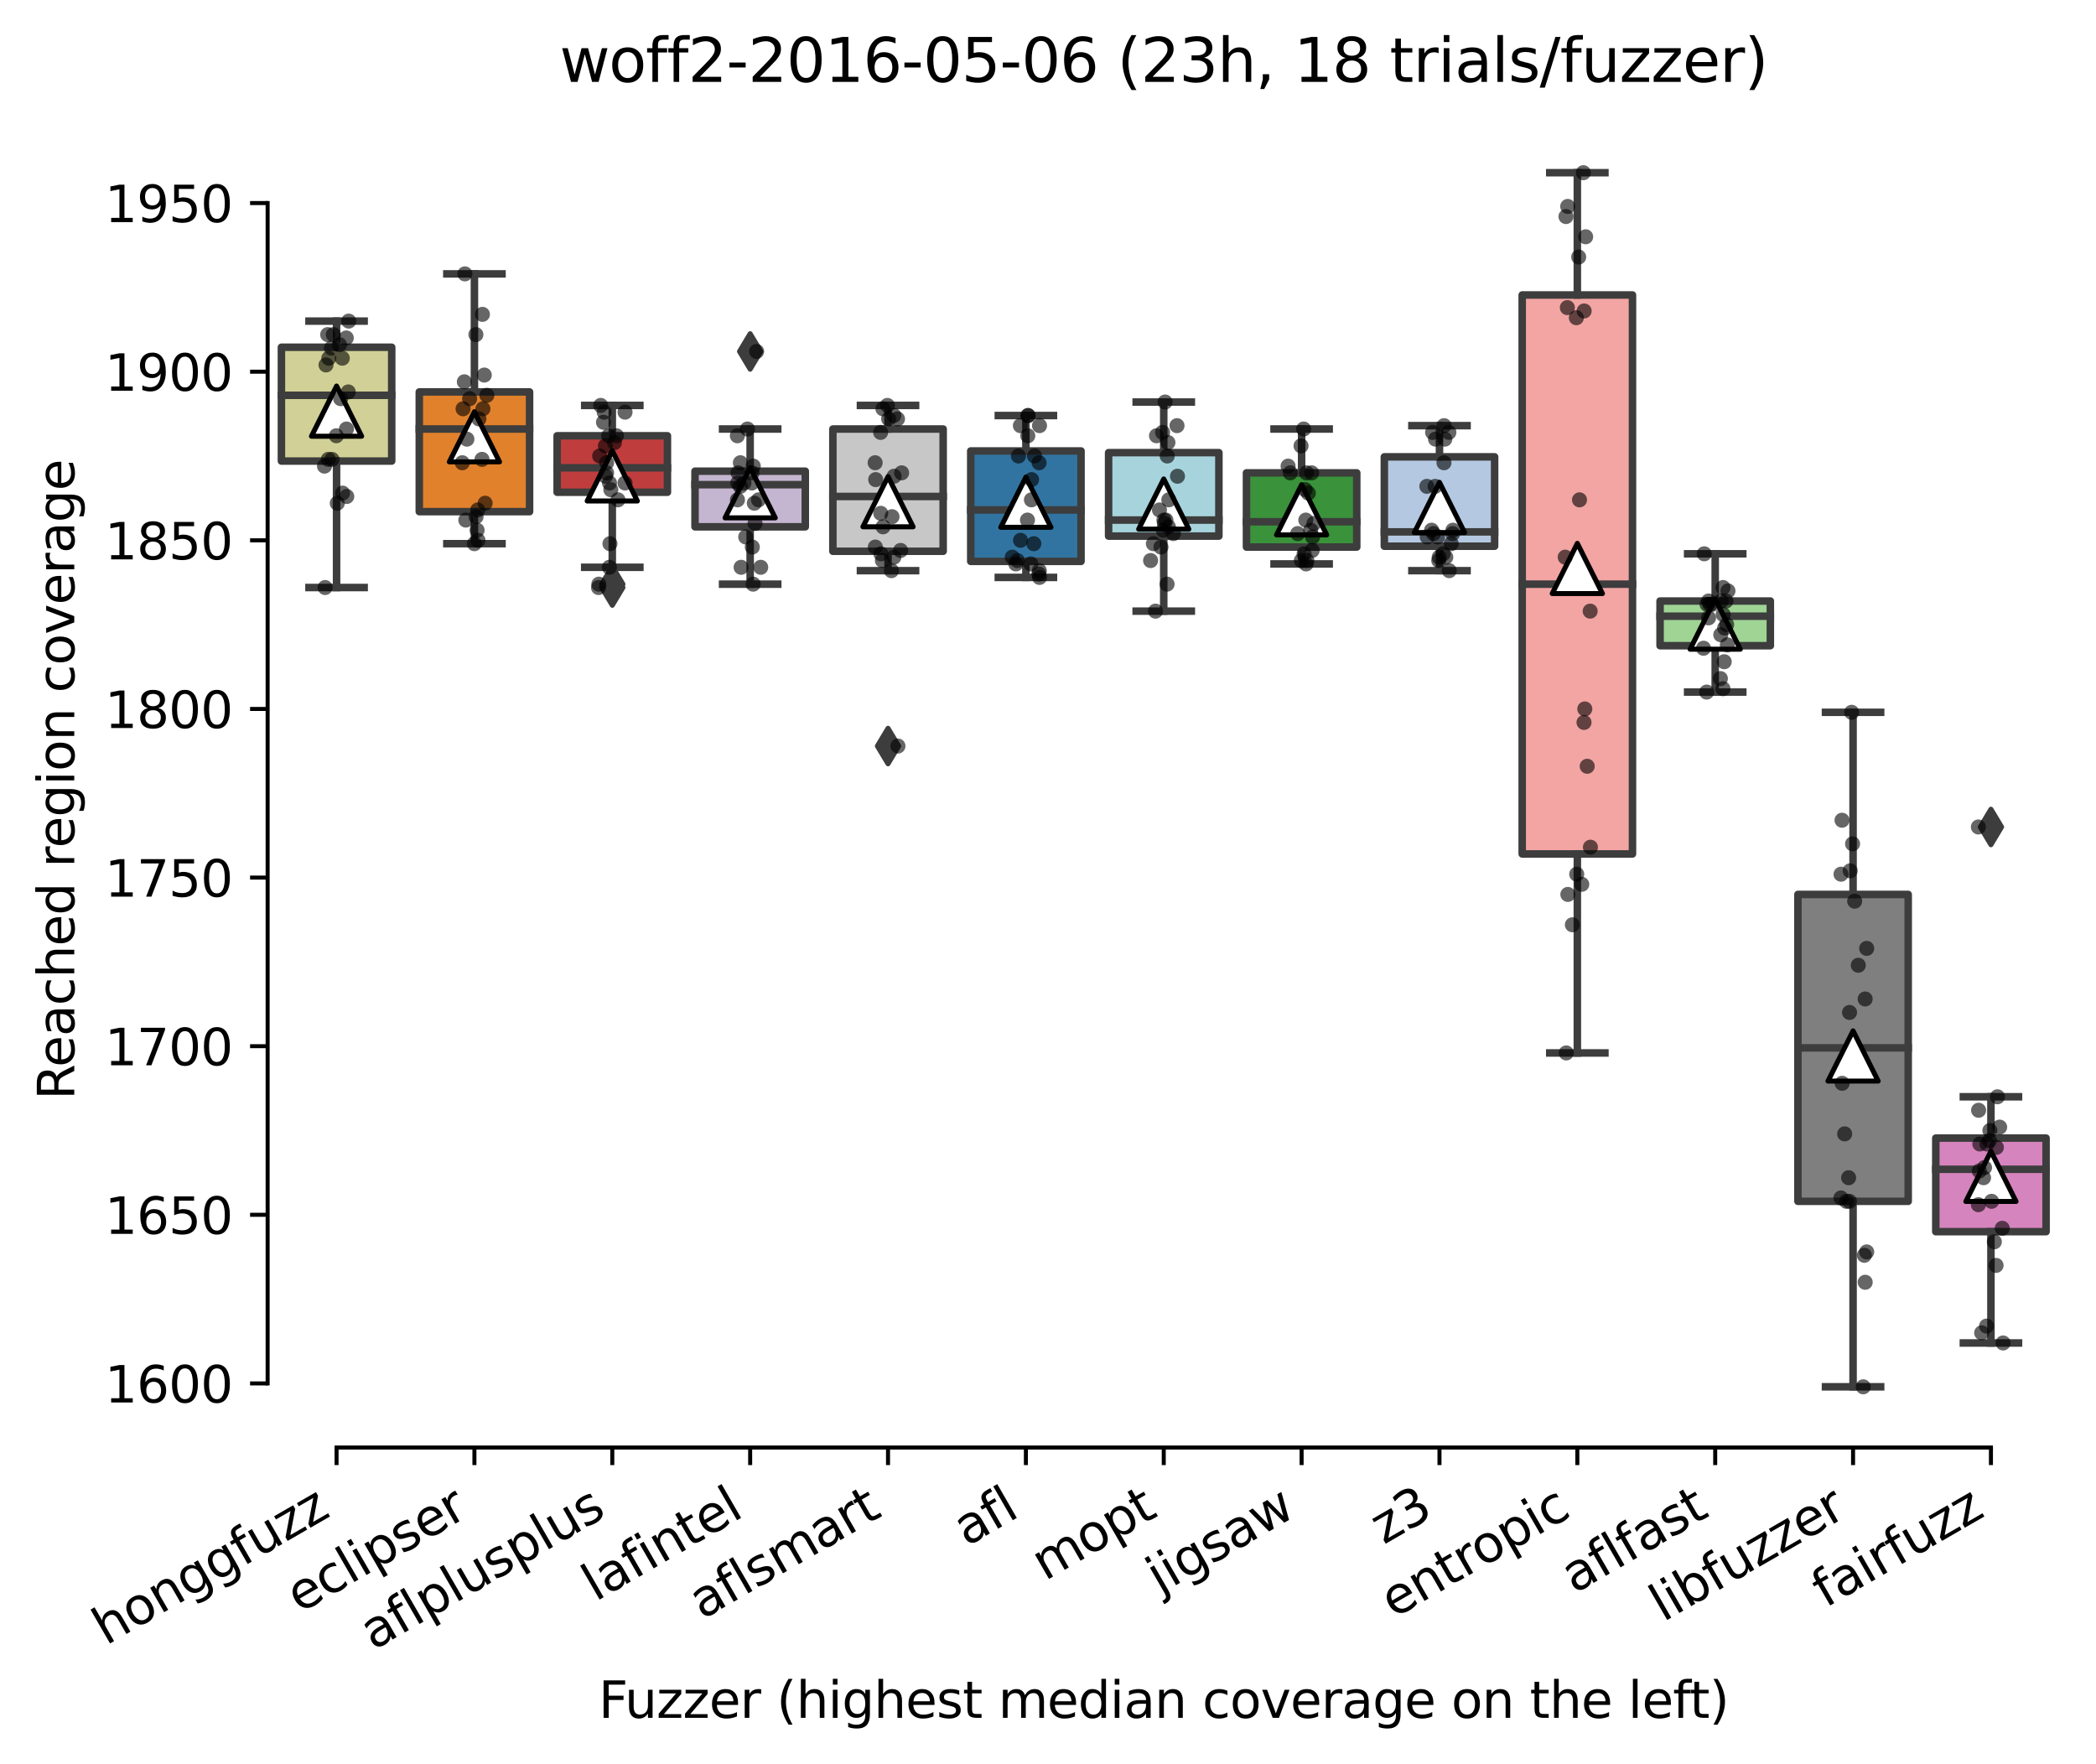 <?xml version="1.0" encoding="utf-8" standalone="no"?>
<!DOCTYPE svg PUBLIC "-//W3C//DTD SVG 1.1//EN"
  "http://www.w3.org/Graphics/SVG/1.1/DTD/svg11.dtd">
<svg height="351.576pt" version="1.1" viewBox="0 0 417.648 351.576" width="417.648pt" xmlns="http://www.w3.org/2000/svg" xmlns:xlink="http://www.w3.org/1999/xlink">
 <defs>
  <style type="text/css">*{stroke-linecap:butt;stroke-linejoin:round;}</style>
 </defs>
 <g id="figure_1">
  <g id="patch_1">
   <path d="M 0 351.576 
L 417.648 351.576 
L 417.648 0 
L 0 0 
z
" style="fill:#ffffff;"/>
  </g>
  <g id="axes_1">
   <g id="patch_2">
    <path d="M 53.328 288.43 
L 410.448 288.43 
L 410.448 22.318 
L 53.328 22.318 
z
" style="fill:#ffffff;"/>
   </g>
   <g id="patch_3">
    <path clip-path="url(#p08a8529763)" d="M 56.075 91.87 
L 78.052 91.87 
L 78.052 69.19 
L 56.075 69.19 
L 56.075 91.87 
z
" style="fill:#d1d197;stroke:#3d3d3d;stroke-linejoin:miter;stroke-width:1.5;"/>
   </g>
   <g id="patch_4">
    <path clip-path="url(#p08a8529763)" d="M 83.546 101.95 
L 105.523 101.95 
L 105.523 78.094 
L 83.546 78.094 
L 83.546 101.95 
z
" style="fill:#e1812c;stroke:#3d3d3d;stroke-linejoin:miter;stroke-width:1.5;"/>
   </g>
   <g id="patch_5">
    <path clip-path="url(#p08a8529763)" d="M 111.017 98.086 
L 132.993 98.086 
L 132.993 86.83 
L 111.017 86.83 
L 111.017 98.086 
z
" style="fill:#c03d3e;stroke:#3d3d3d;stroke-linejoin:miter;stroke-width:1.5;"/>
   </g>
   <g id="patch_6">
    <path clip-path="url(#p08a8529763)" d="M 138.488 104.974 
L 160.464 104.974 
L 160.464 93.886 
L 138.488 93.886 
L 138.488 104.974 
z
" style="fill:#c4b5d0;stroke:#3d3d3d;stroke-linejoin:miter;stroke-width:1.5;"/>
   </g>
   <g id="patch_7">
    <path clip-path="url(#p08a8529763)" d="M 165.958 109.846 
L 187.935 109.846 
L 187.935 85.486 
L 165.958 85.486 
L 165.958 109.846 
z
" style="fill:#c7c7c7;stroke:#3d3d3d;stroke-linejoin:miter;stroke-width:1.5;"/>
   </g>
   <g id="patch_8">
    <path clip-path="url(#p08a8529763)" d="M 193.429 111.862 
L 215.406 111.862 
L 215.406 89.854 
L 193.429 89.854 
L 193.429 111.862 
z
" style="fill:#3274a1;stroke:#3d3d3d;stroke-linejoin:miter;stroke-width:1.5;"/>
   </g>
   <g id="patch_9">
    <path clip-path="url(#p08a8529763)" d="M 220.9 106.822 
L 242.876 106.822 
L 242.876 90.19 
L 220.9 90.19 
L 220.9 106.822 
z
" style="fill:#a7d4dc;stroke:#3d3d3d;stroke-linejoin:miter;stroke-width:1.5;"/>
   </g>
   <g id="patch_10">
    <path clip-path="url(#p08a8529763)" d="M 248.371 109.006 
L 270.347 109.006 
L 270.347 94.222 
L 248.371 94.222 
L 248.371 109.006 
z
" style="fill:#3a923a;stroke:#3d3d3d;stroke-linejoin:miter;stroke-width:1.5;"/>
   </g>
   <g id="patch_11">
    <path clip-path="url(#p08a8529763)" d="M 275.841 108.838 
L 297.818 108.838 
L 297.818 91.03 
L 275.841 91.03 
L 275.841 108.838 
z
" style="fill:#b5c8e1;stroke:#3d3d3d;stroke-linejoin:miter;stroke-width:1.5;"/>
   </g>
   <g id="patch_12">
    <path clip-path="url(#p08a8529763)" d="M 303.312 170.158 
L 325.289 170.158 
L 325.289 58.774 
L 303.312 58.774 
L 303.312 170.158 
z
" style="fill:#f2a5a3;stroke:#3d3d3d;stroke-linejoin:miter;stroke-width:1.5;"/>
   </g>
   <g id="patch_13">
    <path clip-path="url(#p08a8529763)" d="M 330.783 128.662 
L 352.76 128.662 
L 352.76 119.758 
L 330.783 119.758 
L 330.783 128.662 
z
" style="fill:#9fd495;stroke:#3d3d3d;stroke-linejoin:miter;stroke-width:1.5;"/>
   </g>
   <g id="patch_14">
    <path clip-path="url(#p08a8529763)" d="M 358.254 239.374 
L 380.23 239.374 
L 380.23 178.222 
L 358.254 178.222 
L 358.254 239.374 
z
" style="fill:#7f7f7f;stroke:#3d3d3d;stroke-linejoin:miter;stroke-width:1.5;"/>
   </g>
   <g id="patch_15">
    <path clip-path="url(#p08a8529763)" d="M 385.724 245.422 
L 407.701 245.422 
L 407.701 226.774 
L 385.724 226.774 
L 385.724 245.422 
z
" style="fill:#d684bd;stroke:#3d3d3d;stroke-linejoin:miter;stroke-width:1.5;"/>
   </g>
   <g id="matplotlib.axis_1">
    <g id="xtick_1">
     <g id="line2d_1">
      <defs>
       <path d="M 0 0 
L 0 3.5 
" id="m1f8b100791" style="stroke:#000000;stroke-width:0.8;"/>
      </defs>
      <g>
       <use style="stroke:#000000;stroke-width:0.8;" x="67.064" xlink:href="#m1f8b100791" y="288.43"/>
      </g>
     </g>
     <g id="text_1">
      <!-- honggfuzz -->
      <g transform="translate(21.124 327.933)rotate(-30)scale(0.1 -0.1)">
       <defs>
        <path d="M 3513 2113 
L 3513 0 
L 2938 0 
L 2938 2094 
Q 2938 2591 2744 2837 
Q 2550 3084 2163 3084 
Q 1697 3084 1428 2787 
Q 1159 2491 1159 1978 
L 1159 0 
L 581 0 
L 581 4863 
L 1159 4863 
L 1159 2956 
Q 1366 3272 1645 3428 
Q 1925 3584 2291 3584 
Q 2894 3584 3203 3211 
Q 3513 2838 3513 2113 
z
" id="DejaVuSans-68" transform="scale(0.016)"/>
        <path d="M 1959 3097 
Q 1497 3097 1228 2736 
Q 959 2375 959 1747 
Q 959 1119 1226 758 
Q 1494 397 1959 397 
Q 2419 397 2687 759 
Q 2956 1122 2956 1747 
Q 2956 2369 2687 2733 
Q 2419 3097 1959 3097 
z
M 1959 3584 
Q 2709 3584 3137 3096 
Q 3566 2609 3566 1747 
Q 3566 888 3137 398 
Q 2709 -91 1959 -91 
Q 1206 -91 779 398 
Q 353 888 353 1747 
Q 353 2609 779 3096 
Q 1206 3584 1959 3584 
z
" id="DejaVuSans-6f" transform="scale(0.016)"/>
        <path d="M 3513 2113 
L 3513 0 
L 2938 0 
L 2938 2094 
Q 2938 2591 2744 2837 
Q 2550 3084 2163 3084 
Q 1697 3084 1428 2787 
Q 1159 2491 1159 1978 
L 1159 0 
L 581 0 
L 581 3500 
L 1159 3500 
L 1159 2956 
Q 1366 3272 1645 3428 
Q 1925 3584 2291 3584 
Q 2894 3584 3203 3211 
Q 3513 2838 3513 2113 
z
" id="DejaVuSans-6e" transform="scale(0.016)"/>
        <path d="M 2906 1791 
Q 2906 2416 2648 2759 
Q 2391 3103 1925 3103 
Q 1463 3103 1205 2759 
Q 947 2416 947 1791 
Q 947 1169 1205 825 
Q 1463 481 1925 481 
Q 2391 481 2648 825 
Q 2906 1169 2906 1791 
z
M 3481 434 
Q 3481 -459 3084 -895 
Q 2688 -1331 1869 -1331 
Q 1566 -1331 1297 -1286 
Q 1028 -1241 775 -1147 
L 775 -588 
Q 1028 -725 1275 -790 
Q 1522 -856 1778 -856 
Q 2344 -856 2625 -561 
Q 2906 -266 2906 331 
L 2906 616 
Q 2728 306 2450 153 
Q 2172 0 1784 0 
Q 1141 0 747 490 
Q 353 981 353 1791 
Q 353 2603 747 3093 
Q 1141 3584 1784 3584 
Q 2172 3584 2450 3431 
Q 2728 3278 2906 2969 
L 2906 3500 
L 3481 3500 
L 3481 434 
z
" id="DejaVuSans-67" transform="scale(0.016)"/>
        <path d="M 2375 4863 
L 2375 4384 
L 1825 4384 
Q 1516 4384 1395 4259 
Q 1275 4134 1275 3809 
L 1275 3500 
L 2222 3500 
L 2222 3053 
L 1275 3053 
L 1275 0 
L 697 0 
L 697 3053 
L 147 3053 
L 147 3500 
L 697 3500 
L 697 3744 
Q 697 4328 969 4595 
Q 1241 4863 1831 4863 
L 2375 4863 
z
" id="DejaVuSans-66" transform="scale(0.016)"/>
        <path d="M 544 1381 
L 544 3500 
L 1119 3500 
L 1119 1403 
Q 1119 906 1312 657 
Q 1506 409 1894 409 
Q 2359 409 2629 706 
Q 2900 1003 2900 1516 
L 2900 3500 
L 3475 3500 
L 3475 0 
L 2900 0 
L 2900 538 
Q 2691 219 2414 64 
Q 2138 -91 1772 -91 
Q 1169 -91 856 284 
Q 544 659 544 1381 
z
M 1991 3584 
L 1991 3584 
z
" id="DejaVuSans-75" transform="scale(0.016)"/>
        <path d="M 353 3500 
L 3084 3500 
L 3084 2975 
L 922 459 
L 3084 459 
L 3084 0 
L 275 0 
L 275 525 
L 2438 3041 
L 353 3041 
L 353 3500 
z
" id="DejaVuSans-7a" transform="scale(0.016)"/>
       </defs>
       <use xlink:href="#DejaVuSans-68"/>
       <use x="63.379" xlink:href="#DejaVuSans-6f"/>
       <use x="124.561" xlink:href="#DejaVuSans-6e"/>
       <use x="187.939" xlink:href="#DejaVuSans-67"/>
       <use x="251.416" xlink:href="#DejaVuSans-67"/>
       <use x="314.893" xlink:href="#DejaVuSans-66"/>
       <use x="350.098" xlink:href="#DejaVuSans-75"/>
       <use x="413.477" xlink:href="#DejaVuSans-7a"/>
       <use x="465.967" xlink:href="#DejaVuSans-7a"/>
      </g>
     </g>
    </g>
    <g id="xtick_2">
     <g id="line2d_2">
      <g>
       <use style="stroke:#000000;stroke-width:0.8;" x="94.534" xlink:href="#m1f8b100791" y="288.43"/>
      </g>
     </g>
     <g id="text_2">
      <!-- eclipser -->
      <g transform="translate(59.694 321.525)rotate(-30)scale(0.1 -0.1)">
       <defs>
        <path d="M 3597 1894 
L 3597 1613 
L 953 1613 
Q 991 1019 1311 708 
Q 1631 397 2203 397 
Q 2534 397 2845 478 
Q 3156 559 3463 722 
L 3463 178 
Q 3153 47 2828 -22 
Q 2503 -91 2169 -91 
Q 1331 -91 842 396 
Q 353 884 353 1716 
Q 353 2575 817 3079 
Q 1281 3584 2069 3584 
Q 2775 3584 3186 3129 
Q 3597 2675 3597 1894 
z
M 3022 2063 
Q 3016 2534 2758 2815 
Q 2500 3097 2075 3097 
Q 1594 3097 1305 2825 
Q 1016 2553 972 2059 
L 3022 2063 
z
" id="DejaVuSans-65" transform="scale(0.016)"/>
        <path d="M 3122 3366 
L 3122 2828 
Q 2878 2963 2633 3030 
Q 2388 3097 2138 3097 
Q 1578 3097 1268 2742 
Q 959 2388 959 1747 
Q 959 1106 1268 751 
Q 1578 397 2138 397 
Q 2388 397 2633 464 
Q 2878 531 3122 666 
L 3122 134 
Q 2881 22 2623 -34 
Q 2366 -91 2075 -91 
Q 1284 -91 818 406 
Q 353 903 353 1747 
Q 353 2603 823 3093 
Q 1294 3584 2113 3584 
Q 2378 3584 2631 3529 
Q 2884 3475 3122 3366 
z
" id="DejaVuSans-63" transform="scale(0.016)"/>
        <path d="M 603 4863 
L 1178 4863 
L 1178 0 
L 603 0 
L 603 4863 
z
" id="DejaVuSans-6c" transform="scale(0.016)"/>
        <path d="M 603 3500 
L 1178 3500 
L 1178 0 
L 603 0 
L 603 3500 
z
M 603 4863 
L 1178 4863 
L 1178 4134 
L 603 4134 
L 603 4863 
z
" id="DejaVuSans-69" transform="scale(0.016)"/>
        <path d="M 1159 525 
L 1159 -1331 
L 581 -1331 
L 581 3500 
L 1159 3500 
L 1159 2969 
Q 1341 3281 1617 3432 
Q 1894 3584 2278 3584 
Q 2916 3584 3314 3078 
Q 3713 2572 3713 1747 
Q 3713 922 3314 415 
Q 2916 -91 2278 -91 
Q 1894 -91 1617 61 
Q 1341 213 1159 525 
z
M 3116 1747 
Q 3116 2381 2855 2742 
Q 2594 3103 2138 3103 
Q 1681 3103 1420 2742 
Q 1159 2381 1159 1747 
Q 1159 1113 1420 752 
Q 1681 391 2138 391 
Q 2594 391 2855 752 
Q 3116 1113 3116 1747 
z
" id="DejaVuSans-70" transform="scale(0.016)"/>
        <path d="M 2834 3397 
L 2834 2853 
Q 2591 2978 2328 3040 
Q 2066 3103 1784 3103 
Q 1356 3103 1142 2972 
Q 928 2841 928 2578 
Q 928 2378 1081 2264 
Q 1234 2150 1697 2047 
L 1894 2003 
Q 2506 1872 2764 1633 
Q 3022 1394 3022 966 
Q 3022 478 2636 193 
Q 2250 -91 1575 -91 
Q 1294 -91 989 -36 
Q 684 19 347 128 
L 347 722 
Q 666 556 975 473 
Q 1284 391 1588 391 
Q 1994 391 2212 530 
Q 2431 669 2431 922 
Q 2431 1156 2273 1281 
Q 2116 1406 1581 1522 
L 1381 1569 
Q 847 1681 609 1914 
Q 372 2147 372 2553 
Q 372 3047 722 3315 
Q 1072 3584 1716 3584 
Q 2034 3584 2315 3537 
Q 2597 3491 2834 3397 
z
" id="DejaVuSans-73" transform="scale(0.016)"/>
        <path d="M 2631 2963 
Q 2534 3019 2420 3045 
Q 2306 3072 2169 3072 
Q 1681 3072 1420 2755 
Q 1159 2438 1159 1844 
L 1159 0 
L 581 0 
L 581 3500 
L 1159 3500 
L 1159 2956 
Q 1341 3275 1631 3429 
Q 1922 3584 2338 3584 
Q 2397 3584 2469 3576 
Q 2541 3569 2628 3553 
L 2631 2963 
z
" id="DejaVuSans-72" transform="scale(0.016)"/>
       </defs>
       <use xlink:href="#DejaVuSans-65"/>
       <use x="61.523" xlink:href="#DejaVuSans-63"/>
       <use x="116.504" xlink:href="#DejaVuSans-6c"/>
       <use x="144.287" xlink:href="#DejaVuSans-69"/>
       <use x="172.07" xlink:href="#DejaVuSans-70"/>
       <use x="235.547" xlink:href="#DejaVuSans-73"/>
       <use x="287.646" xlink:href="#DejaVuSans-65"/>
       <use x="349.17" xlink:href="#DejaVuSans-72"/>
      </g>
     </g>
    </g>
    <g id="xtick_3">
     <g id="line2d_3">
      <g>
       <use style="stroke:#000000;stroke-width:0.8;" x="122.005" xlink:href="#m1f8b100791" y="288.43"/>
      </g>
     </g>
     <g id="text_3">
      <!-- aflplusplus -->
      <g transform="translate(74.396 328.897)rotate(-30)scale(0.1 -0.1)">
       <defs>
        <path d="M 2194 1759 
Q 1497 1759 1228 1600 
Q 959 1441 959 1056 
Q 959 750 1161 570 
Q 1363 391 1709 391 
Q 2188 391 2477 730 
Q 2766 1069 2766 1631 
L 2766 1759 
L 2194 1759 
z
M 3341 1997 
L 3341 0 
L 2766 0 
L 2766 531 
Q 2569 213 2275 61 
Q 1981 -91 1556 -91 
Q 1019 -91 701 211 
Q 384 513 384 1019 
Q 384 1609 779 1909 
Q 1175 2209 1959 2209 
L 2766 2209 
L 2766 2266 
Q 2766 2663 2505 2880 
Q 2244 3097 1772 3097 
Q 1472 3097 1187 3025 
Q 903 2953 641 2809 
L 641 3341 
Q 956 3463 1253 3523 
Q 1550 3584 1831 3584 
Q 2591 3584 2966 3190 
Q 3341 2797 3341 1997 
z
" id="DejaVuSans-61" transform="scale(0.016)"/>
       </defs>
       <use xlink:href="#DejaVuSans-61"/>
       <use x="61.279" xlink:href="#DejaVuSans-66"/>
       <use x="96.484" xlink:href="#DejaVuSans-6c"/>
       <use x="124.268" xlink:href="#DejaVuSans-70"/>
       <use x="187.744" xlink:href="#DejaVuSans-6c"/>
       <use x="215.527" xlink:href="#DejaVuSans-75"/>
       <use x="278.906" xlink:href="#DejaVuSans-73"/>
       <use x="331.006" xlink:href="#DejaVuSans-70"/>
       <use x="394.482" xlink:href="#DejaVuSans-6c"/>
       <use x="422.266" xlink:href="#DejaVuSans-75"/>
       <use x="485.645" xlink:href="#DejaVuSans-73"/>
      </g>
     </g>
    </g>
    <g id="xtick_4">
     <g id="line2d_4">
      <g>
       <use style="stroke:#000000;stroke-width:0.8;" x="149.476" xlink:href="#m1f8b100791" y="288.43"/>
      </g>
     </g>
     <g id="text_4">
      <!-- lafintel -->
      <g transform="translate(118.65 319.207)rotate(-30)scale(0.1 -0.1)">
       <defs>
        <path d="M 1172 4494 
L 1172 3500 
L 2356 3500 
L 2356 3053 
L 1172 3053 
L 1172 1153 
Q 1172 725 1289 603 
Q 1406 481 1766 481 
L 2356 481 
L 2356 0 
L 1766 0 
Q 1100 0 847 248 
Q 594 497 594 1153 
L 594 3053 
L 172 3053 
L 172 3500 
L 594 3500 
L 594 4494 
L 1172 4494 
z
" id="DejaVuSans-74" transform="scale(0.016)"/>
       </defs>
       <use xlink:href="#DejaVuSans-6c"/>
       <use x="27.783" xlink:href="#DejaVuSans-61"/>
       <use x="89.062" xlink:href="#DejaVuSans-66"/>
       <use x="124.268" xlink:href="#DejaVuSans-69"/>
       <use x="152.051" xlink:href="#DejaVuSans-6e"/>
       <use x="215.43" xlink:href="#DejaVuSans-74"/>
       <use x="254.639" xlink:href="#DejaVuSans-65"/>
       <use x="316.162" xlink:href="#DejaVuSans-6c"/>
      </g>
     </g>
    </g>
    <g id="xtick_5">
     <g id="line2d_5">
      <g>
       <use style="stroke:#000000;stroke-width:0.8;" x="176.947" xlink:href="#m1f8b100791" y="288.43"/>
      </g>
     </g>
     <g id="text_5">
      <!-- aflsmart -->
      <g transform="translate(139.936 322.779)rotate(-30)scale(0.1 -0.1)">
       <defs>
        <path d="M 3328 2828 
Q 3544 3216 3844 3400 
Q 4144 3584 4550 3584 
Q 5097 3584 5394 3201 
Q 5691 2819 5691 2113 
L 5691 0 
L 5113 0 
L 5113 2094 
Q 5113 2597 4934 2840 
Q 4756 3084 4391 3084 
Q 3944 3084 3684 2787 
Q 3425 2491 3425 1978 
L 3425 0 
L 2847 0 
L 2847 2094 
Q 2847 2600 2669 2842 
Q 2491 3084 2119 3084 
Q 1678 3084 1418 2786 
Q 1159 2488 1159 1978 
L 1159 0 
L 581 0 
L 581 3500 
L 1159 3500 
L 1159 2956 
Q 1356 3278 1631 3431 
Q 1906 3584 2284 3584 
Q 2666 3584 2933 3390 
Q 3200 3197 3328 2828 
z
" id="DejaVuSans-6d" transform="scale(0.016)"/>
       </defs>
       <use xlink:href="#DejaVuSans-61"/>
       <use x="61.279" xlink:href="#DejaVuSans-66"/>
       <use x="96.484" xlink:href="#DejaVuSans-6c"/>
       <use x="124.268" xlink:href="#DejaVuSans-73"/>
       <use x="176.367" xlink:href="#DejaVuSans-6d"/>
       <use x="273.779" xlink:href="#DejaVuSans-61"/>
       <use x="335.059" xlink:href="#DejaVuSans-72"/>
       <use x="376.172" xlink:href="#DejaVuSans-74"/>
      </g>
     </g>
    </g>
    <g id="xtick_6">
     <g id="line2d_6">
      <g>
       <use style="stroke:#000000;stroke-width:0.8;" x="204.417" xlink:href="#m1f8b100791" y="288.43"/>
      </g>
     </g>
     <g id="text_6">
      <!-- afl -->
      <g transform="translate(192.616 308.224)rotate(-30)scale(0.1 -0.1)">
       <use xlink:href="#DejaVuSans-61"/>
       <use x="61.279" xlink:href="#DejaVuSans-66"/>
       <use x="96.484" xlink:href="#DejaVuSans-6c"/>
      </g>
     </g>
    </g>
    <g id="xtick_7">
     <g id="line2d_7">
      <g>
       <use style="stroke:#000000;stroke-width:0.8;" x="231.888" xlink:href="#m1f8b100791" y="288.43"/>
      </g>
     </g>
     <g id="text_7">
      <!-- mopt -->
      <g transform="translate(208.221 315.075)rotate(-30)scale(0.1 -0.1)">
       <use xlink:href="#DejaVuSans-6d"/>
       <use x="97.412" xlink:href="#DejaVuSans-6f"/>
       <use x="158.594" xlink:href="#DejaVuSans-70"/>
       <use x="222.07" xlink:href="#DejaVuSans-74"/>
      </g>
     </g>
    </g>
    <g id="xtick_8">
     <g id="line2d_8">
      <g>
       <use style="stroke:#000000;stroke-width:0.8;" x="259.359" xlink:href="#m1f8b100791" y="288.43"/>
      </g>
     </g>
     <g id="text_8">
      <!-- jigsaw -->
      <g transform="translate(231.108 317.721)rotate(-30)scale(0.1 -0.1)">
       <defs>
        <path d="M 603 3500 
L 1178 3500 
L 1178 -63 
Q 1178 -731 923 -1031 
Q 669 -1331 103 -1331 
L -116 -1331 
L -116 -844 
L 38 -844 
Q 366 -844 484 -692 
Q 603 -541 603 -63 
L 603 3500 
z
M 603 4863 
L 1178 4863 
L 1178 4134 
L 603 4134 
L 603 4863 
z
" id="DejaVuSans-6a" transform="scale(0.016)"/>
        <path d="M 269 3500 
L 844 3500 
L 1563 769 
L 2278 3500 
L 2956 3500 
L 3675 769 
L 4391 3500 
L 4966 3500 
L 4050 0 
L 3372 0 
L 2619 2869 
L 1863 0 
L 1184 0 
L 269 3500 
z
" id="DejaVuSans-77" transform="scale(0.016)"/>
       </defs>
       <use xlink:href="#DejaVuSans-6a"/>
       <use x="27.783" xlink:href="#DejaVuSans-69"/>
       <use x="55.566" xlink:href="#DejaVuSans-67"/>
       <use x="119.043" xlink:href="#DejaVuSans-73"/>
       <use x="171.143" xlink:href="#DejaVuSans-61"/>
       <use x="232.422" xlink:href="#DejaVuSans-77"/>
      </g>
     </g>
    </g>
    <g id="xtick_9">
     <g id="line2d_9">
      <g>
       <use style="stroke:#000000;stroke-width:0.8;" x="286.83" xlink:href="#m1f8b100791" y="288.43"/>
      </g>
     </g>
     <g id="text_9">
      <!-- z3 -->
      <g transform="translate(275.734 307.816)rotate(-30)scale(0.1 -0.1)">
       <defs>
        <path d="M 2597 2516 
Q 3050 2419 3304 2112 
Q 3559 1806 3559 1356 
Q 3559 666 3084 287 
Q 2609 -91 1734 -91 
Q 1441 -91 1130 -33 
Q 819 25 488 141 
L 488 750 
Q 750 597 1062 519 
Q 1375 441 1716 441 
Q 2309 441 2620 675 
Q 2931 909 2931 1356 
Q 2931 1769 2642 2001 
Q 2353 2234 1838 2234 
L 1294 2234 
L 1294 2753 
L 1863 2753 
Q 2328 2753 2575 2939 
Q 2822 3125 2822 3475 
Q 2822 3834 2567 4026 
Q 2313 4219 1838 4219 
Q 1578 4219 1281 4162 
Q 984 4106 628 3988 
L 628 4550 
Q 988 4650 1302 4700 
Q 1616 4750 1894 4750 
Q 2613 4750 3031 4423 
Q 3450 4097 3450 3541 
Q 3450 3153 3228 2886 
Q 3006 2619 2597 2516 
z
" id="DejaVuSans-33" transform="scale(0.016)"/>
       </defs>
       <use xlink:href="#DejaVuSans-7a"/>
       <use x="52.49" xlink:href="#DejaVuSans-33"/>
      </g>
     </g>
    </g>
    <g id="xtick_10">
     <g id="line2d_10">
      <g>
       <use style="stroke:#000000;stroke-width:0.8;" x="314.3" xlink:href="#m1f8b100791" y="288.43"/>
      </g>
     </g>
     <g id="text_10">
      <!-- entropic -->
      <g transform="translate(277.718 322.531)rotate(-30)scale(0.1 -0.1)">
       <use xlink:href="#DejaVuSans-65"/>
       <use x="61.523" xlink:href="#DejaVuSans-6e"/>
       <use x="124.902" xlink:href="#DejaVuSans-74"/>
       <use x="164.111" xlink:href="#DejaVuSans-72"/>
       <use x="202.975" xlink:href="#DejaVuSans-6f"/>
       <use x="264.156" xlink:href="#DejaVuSans-70"/>
       <use x="327.633" xlink:href="#DejaVuSans-69"/>
       <use x="355.416" xlink:href="#DejaVuSans-63"/>
      </g>
     </g>
    </g>
    <g id="xtick_11">
     <g id="line2d_11">
      <g>
       <use style="stroke:#000000;stroke-width:0.8;" x="341.771" xlink:href="#m1f8b100791" y="288.43"/>
      </g>
     </g>
     <g id="text_11">
      <!-- aflfast -->
      <g transform="translate(313.707 317.613)rotate(-30)scale(0.1 -0.1)">
       <use xlink:href="#DejaVuSans-61"/>
       <use x="61.279" xlink:href="#DejaVuSans-66"/>
       <use x="96.484" xlink:href="#DejaVuSans-6c"/>
       <use x="124.268" xlink:href="#DejaVuSans-66"/>
       <use x="159.473" xlink:href="#DejaVuSans-61"/>
       <use x="220.752" xlink:href="#DejaVuSans-73"/>
       <use x="272.852" xlink:href="#DejaVuSans-74"/>
      </g>
     </g>
    </g>
    <g id="xtick_12">
     <g id="line2d_12">
      <g>
       <use style="stroke:#000000;stroke-width:0.8;" x="369.242" xlink:href="#m1f8b100791" y="288.43"/>
      </g>
     </g>
     <g id="text_12">
      <!-- libfuzzer -->
      <g transform="translate(331.376 323.272)rotate(-30)scale(0.1 -0.1)">
       <defs>
        <path d="M 3116 1747 
Q 3116 2381 2855 2742 
Q 2594 3103 2138 3103 
Q 1681 3103 1420 2742 
Q 1159 2381 1159 1747 
Q 1159 1113 1420 752 
Q 1681 391 2138 391 
Q 2594 391 2855 752 
Q 3116 1113 3116 1747 
z
M 1159 2969 
Q 1341 3281 1617 3432 
Q 1894 3584 2278 3584 
Q 2916 3584 3314 3078 
Q 3713 2572 3713 1747 
Q 3713 922 3314 415 
Q 2916 -91 2278 -91 
Q 1894 -91 1617 61 
Q 1341 213 1159 525 
L 1159 0 
L 581 0 
L 581 4863 
L 1159 4863 
L 1159 2969 
z
" id="DejaVuSans-62" transform="scale(0.016)"/>
       </defs>
       <use xlink:href="#DejaVuSans-6c"/>
       <use x="27.783" xlink:href="#DejaVuSans-69"/>
       <use x="55.566" xlink:href="#DejaVuSans-62"/>
       <use x="119.043" xlink:href="#DejaVuSans-66"/>
       <use x="154.248" xlink:href="#DejaVuSans-75"/>
       <use x="217.627" xlink:href="#DejaVuSans-7a"/>
       <use x="270.117" xlink:href="#DejaVuSans-7a"/>
       <use x="322.607" xlink:href="#DejaVuSans-65"/>
       <use x="384.131" xlink:href="#DejaVuSans-72"/>
      </g>
     </g>
    </g>
    <g id="xtick_13">
     <g id="line2d_13">
      <g>
       <use style="stroke:#000000;stroke-width:0.8;" x="396.713" xlink:href="#m1f8b100791" y="288.43"/>
      </g>
     </g>
     <g id="text_13">
      <!-- fairfuzz -->
      <g transform="translate(363.723 320.457)rotate(-30)scale(0.1 -0.1)">
       <use xlink:href="#DejaVuSans-66"/>
       <use x="35.205" xlink:href="#DejaVuSans-61"/>
       <use x="96.484" xlink:href="#DejaVuSans-69"/>
       <use x="124.268" xlink:href="#DejaVuSans-72"/>
       <use x="165.381" xlink:href="#DejaVuSans-66"/>
       <use x="200.586" xlink:href="#DejaVuSans-75"/>
       <use x="263.965" xlink:href="#DejaVuSans-7a"/>
       <use x="316.455" xlink:href="#DejaVuSans-7a"/>
      </g>
     </g>
    </g>
    <g id="text_14">
     <!-- Fuzzer (highest median coverage on the left) -->
     <g transform="translate(119.27 342.297)scale(0.1 -0.1)">
      <defs>
       <path d="M 628 4666 
L 3309 4666 
L 3309 4134 
L 1259 4134 
L 1259 2759 
L 3109 2759 
L 3109 2228 
L 1259 2228 
L 1259 0 
L 628 0 
L 628 4666 
z
" id="DejaVuSans-46" transform="scale(0.016)"/>
       <path id="DejaVuSans-20" transform="scale(0.016)"/>
       <path d="M 1984 4856 
Q 1566 4138 1362 3434 
Q 1159 2731 1159 2009 
Q 1159 1288 1364 580 
Q 1569 -128 1984 -844 
L 1484 -844 
Q 1016 -109 783 600 
Q 550 1309 550 2009 
Q 550 2706 781 3412 
Q 1013 4119 1484 4856 
L 1984 4856 
z
" id="DejaVuSans-28" transform="scale(0.016)"/>
       <path d="M 2906 2969 
L 2906 4863 
L 3481 4863 
L 3481 0 
L 2906 0 
L 2906 525 
Q 2725 213 2448 61 
Q 2172 -91 1784 -91 
Q 1150 -91 751 415 
Q 353 922 353 1747 
Q 353 2572 751 3078 
Q 1150 3584 1784 3584 
Q 2172 3584 2448 3432 
Q 2725 3281 2906 2969 
z
M 947 1747 
Q 947 1113 1208 752 
Q 1469 391 1925 391 
Q 2381 391 2643 752 
Q 2906 1113 2906 1747 
Q 2906 2381 2643 2742 
Q 2381 3103 1925 3103 
Q 1469 3103 1208 2742 
Q 947 2381 947 1747 
z
" id="DejaVuSans-64" transform="scale(0.016)"/>
       <path d="M 191 3500 
L 800 3500 
L 1894 563 
L 2988 3500 
L 3597 3500 
L 2284 0 
L 1503 0 
L 191 3500 
z
" id="DejaVuSans-76" transform="scale(0.016)"/>
       <path d="M 513 4856 
L 1013 4856 
Q 1481 4119 1714 3412 
Q 1947 2706 1947 2009 
Q 1947 1309 1714 600 
Q 1481 -109 1013 -844 
L 513 -844 
Q 928 -128 1133 580 
Q 1338 1288 1338 2009 
Q 1338 2731 1133 3434 
Q 928 4138 513 4856 
z
" id="DejaVuSans-29" transform="scale(0.016)"/>
      </defs>
      <use xlink:href="#DejaVuSans-46"/>
      <use x="52.02" xlink:href="#DejaVuSans-75"/>
      <use x="115.398" xlink:href="#DejaVuSans-7a"/>
      <use x="167.889" xlink:href="#DejaVuSans-7a"/>
      <use x="220.379" xlink:href="#DejaVuSans-65"/>
      <use x="281.902" xlink:href="#DejaVuSans-72"/>
      <use x="323.016" xlink:href="#DejaVuSans-20"/>
      <use x="354.803" xlink:href="#DejaVuSans-28"/>
      <use x="393.816" xlink:href="#DejaVuSans-68"/>
      <use x="457.195" xlink:href="#DejaVuSans-69"/>
      <use x="484.979" xlink:href="#DejaVuSans-67"/>
      <use x="548.455" xlink:href="#DejaVuSans-68"/>
      <use x="611.834" xlink:href="#DejaVuSans-65"/>
      <use x="673.357" xlink:href="#DejaVuSans-73"/>
      <use x="725.457" xlink:href="#DejaVuSans-74"/>
      <use x="764.666" xlink:href="#DejaVuSans-20"/>
      <use x="796.453" xlink:href="#DejaVuSans-6d"/>
      <use x="893.865" xlink:href="#DejaVuSans-65"/>
      <use x="955.389" xlink:href="#DejaVuSans-64"/>
      <use x="1018.865" xlink:href="#DejaVuSans-69"/>
      <use x="1046.648" xlink:href="#DejaVuSans-61"/>
      <use x="1107.928" xlink:href="#DejaVuSans-6e"/>
      <use x="1171.307" xlink:href="#DejaVuSans-20"/>
      <use x="1203.094" xlink:href="#DejaVuSans-63"/>
      <use x="1258.074" xlink:href="#DejaVuSans-6f"/>
      <use x="1319.256" xlink:href="#DejaVuSans-76"/>
      <use x="1378.436" xlink:href="#DejaVuSans-65"/>
      <use x="1439.959" xlink:href="#DejaVuSans-72"/>
      <use x="1481.072" xlink:href="#DejaVuSans-61"/>
      <use x="1542.352" xlink:href="#DejaVuSans-67"/>
      <use x="1605.828" xlink:href="#DejaVuSans-65"/>
      <use x="1667.352" xlink:href="#DejaVuSans-20"/>
      <use x="1699.139" xlink:href="#DejaVuSans-6f"/>
      <use x="1760.32" xlink:href="#DejaVuSans-6e"/>
      <use x="1823.699" xlink:href="#DejaVuSans-20"/>
      <use x="1855.486" xlink:href="#DejaVuSans-74"/>
      <use x="1894.695" xlink:href="#DejaVuSans-68"/>
      <use x="1958.074" xlink:href="#DejaVuSans-65"/>
      <use x="2019.598" xlink:href="#DejaVuSans-20"/>
      <use x="2051.385" xlink:href="#DejaVuSans-6c"/>
      <use x="2079.168" xlink:href="#DejaVuSans-65"/>
      <use x="2140.691" xlink:href="#DejaVuSans-66"/>
      <use x="2174.146" xlink:href="#DejaVuSans-74"/>
      <use x="2213.355" xlink:href="#DejaVuSans-29"/>
     </g>
    </g>
   </g>
   <g id="matplotlib.axis_2">
    <g id="ytick_1">
     <g id="line2d_14">
      <defs>
       <path d="M 0 0 
L -3.5 0 
" id="md69ac0e829" style="stroke:#000000;stroke-width:0.8;"/>
      </defs>
      <g>
       <use style="stroke:#000000;stroke-width:0.8;" x="53.328" xlink:href="#md69ac0e829" y="275.662"/>
      </g>
     </g>
     <g id="text_15">
      <!-- 1600 -->
      <g transform="translate(20.878 279.461)scale(0.1 -0.1)">
       <defs>
        <path d="M 794 531 
L 1825 531 
L 1825 4091 
L 703 3866 
L 703 4441 
L 1819 4666 
L 2450 4666 
L 2450 531 
L 3481 531 
L 3481 0 
L 794 0 
L 794 531 
z
" id="DejaVuSans-31" transform="scale(0.016)"/>
        <path d="M 2113 2584 
Q 1688 2584 1439 2293 
Q 1191 2003 1191 1497 
Q 1191 994 1439 701 
Q 1688 409 2113 409 
Q 2538 409 2786 701 
Q 3034 994 3034 1497 
Q 3034 2003 2786 2293 
Q 2538 2584 2113 2584 
z
M 3366 4563 
L 3366 3988 
Q 3128 4100 2886 4159 
Q 2644 4219 2406 4219 
Q 1781 4219 1451 3797 
Q 1122 3375 1075 2522 
Q 1259 2794 1537 2939 
Q 1816 3084 2150 3084 
Q 2853 3084 3261 2657 
Q 3669 2231 3669 1497 
Q 3669 778 3244 343 
Q 2819 -91 2113 -91 
Q 1303 -91 875 529 
Q 447 1150 447 2328 
Q 447 3434 972 4092 
Q 1497 4750 2381 4750 
Q 2619 4750 2861 4703 
Q 3103 4656 3366 4563 
z
" id="DejaVuSans-36" transform="scale(0.016)"/>
        <path d="M 2034 4250 
Q 1547 4250 1301 3770 
Q 1056 3291 1056 2328 
Q 1056 1369 1301 889 
Q 1547 409 2034 409 
Q 2525 409 2770 889 
Q 3016 1369 3016 2328 
Q 3016 3291 2770 3770 
Q 2525 4250 2034 4250 
z
M 2034 4750 
Q 2819 4750 3233 4129 
Q 3647 3509 3647 2328 
Q 3647 1150 3233 529 
Q 2819 -91 2034 -91 
Q 1250 -91 836 529 
Q 422 1150 422 2328 
Q 422 3509 836 4129 
Q 1250 4750 2034 4750 
z
" id="DejaVuSans-30" transform="scale(0.016)"/>
       </defs>
       <use xlink:href="#DejaVuSans-31"/>
       <use x="63.623" xlink:href="#DejaVuSans-36"/>
       <use x="127.246" xlink:href="#DejaVuSans-30"/>
       <use x="190.869" xlink:href="#DejaVuSans-30"/>
      </g>
     </g>
    </g>
    <g id="ytick_2">
     <g id="line2d_15">
      <g>
       <use style="stroke:#000000;stroke-width:0.8;" x="53.328" xlink:href="#md69ac0e829" y="242.062"/>
      </g>
     </g>
     <g id="text_16">
      <!-- 1650 -->
      <g transform="translate(20.878 245.861)scale(0.1 -0.1)">
       <defs>
        <path d="M 691 4666 
L 3169 4666 
L 3169 4134 
L 1269 4134 
L 1269 2991 
Q 1406 3038 1543 3061 
Q 1681 3084 1819 3084 
Q 2600 3084 3056 2656 
Q 3513 2228 3513 1497 
Q 3513 744 3044 326 
Q 2575 -91 1722 -91 
Q 1428 -91 1123 -41 
Q 819 9 494 109 
L 494 744 
Q 775 591 1075 516 
Q 1375 441 1709 441 
Q 2250 441 2565 725 
Q 2881 1009 2881 1497 
Q 2881 1984 2565 2268 
Q 2250 2553 1709 2553 
Q 1456 2553 1204 2497 
Q 953 2441 691 2322 
L 691 4666 
z
" id="DejaVuSans-35" transform="scale(0.016)"/>
       </defs>
       <use xlink:href="#DejaVuSans-31"/>
       <use x="63.623" xlink:href="#DejaVuSans-36"/>
       <use x="127.246" xlink:href="#DejaVuSans-35"/>
       <use x="190.869" xlink:href="#DejaVuSans-30"/>
      </g>
     </g>
    </g>
    <g id="ytick_3">
     <g id="line2d_16">
      <g>
       <use style="stroke:#000000;stroke-width:0.8;" x="53.328" xlink:href="#md69ac0e829" y="208.462"/>
      </g>
     </g>
     <g id="text_17">
      <!-- 1700 -->
      <g transform="translate(20.878 212.261)scale(0.1 -0.1)">
       <defs>
        <path d="M 525 4666 
L 3525 4666 
L 3525 4397 
L 1831 0 
L 1172 0 
L 2766 4134 
L 525 4134 
L 525 4666 
z
" id="DejaVuSans-37" transform="scale(0.016)"/>
       </defs>
       <use xlink:href="#DejaVuSans-31"/>
       <use x="63.623" xlink:href="#DejaVuSans-37"/>
       <use x="127.246" xlink:href="#DejaVuSans-30"/>
       <use x="190.869" xlink:href="#DejaVuSans-30"/>
      </g>
     </g>
    </g>
    <g id="ytick_4">
     <g id="line2d_17">
      <g>
       <use style="stroke:#000000;stroke-width:0.8;" x="53.328" xlink:href="#md69ac0e829" y="174.862"/>
      </g>
     </g>
     <g id="text_18">
      <!-- 1750 -->
      <g transform="translate(20.878 178.661)scale(0.1 -0.1)">
       <use xlink:href="#DejaVuSans-31"/>
       <use x="63.623" xlink:href="#DejaVuSans-37"/>
       <use x="127.246" xlink:href="#DejaVuSans-35"/>
       <use x="190.869" xlink:href="#DejaVuSans-30"/>
      </g>
     </g>
    </g>
    <g id="ytick_5">
     <g id="line2d_18">
      <g>
       <use style="stroke:#000000;stroke-width:0.8;" x="53.328" xlink:href="#md69ac0e829" y="141.262"/>
      </g>
     </g>
     <g id="text_19">
      <!-- 1800 -->
      <g transform="translate(20.878 145.061)scale(0.1 -0.1)">
       <defs>
        <path d="M 2034 2216 
Q 1584 2216 1326 1975 
Q 1069 1734 1069 1313 
Q 1069 891 1326 650 
Q 1584 409 2034 409 
Q 2484 409 2743 651 
Q 3003 894 3003 1313 
Q 3003 1734 2745 1975 
Q 2488 2216 2034 2216 
z
M 1403 2484 
Q 997 2584 770 2862 
Q 544 3141 544 3541 
Q 544 4100 942 4425 
Q 1341 4750 2034 4750 
Q 2731 4750 3128 4425 
Q 3525 4100 3525 3541 
Q 3525 3141 3298 2862 
Q 3072 2584 2669 2484 
Q 3125 2378 3379 2068 
Q 3634 1759 3634 1313 
Q 3634 634 3220 271 
Q 2806 -91 2034 -91 
Q 1263 -91 848 271 
Q 434 634 434 1313 
Q 434 1759 690 2068 
Q 947 2378 1403 2484 
z
M 1172 3481 
Q 1172 3119 1398 2916 
Q 1625 2713 2034 2713 
Q 2441 2713 2670 2916 
Q 2900 3119 2900 3481 
Q 2900 3844 2670 4047 
Q 2441 4250 2034 4250 
Q 1625 4250 1398 4047 
Q 1172 3844 1172 3481 
z
" id="DejaVuSans-38" transform="scale(0.016)"/>
       </defs>
       <use xlink:href="#DejaVuSans-31"/>
       <use x="63.623" xlink:href="#DejaVuSans-38"/>
       <use x="127.246" xlink:href="#DejaVuSans-30"/>
       <use x="190.869" xlink:href="#DejaVuSans-30"/>
      </g>
     </g>
    </g>
    <g id="ytick_6">
     <g id="line2d_19">
      <g>
       <use style="stroke:#000000;stroke-width:0.8;" x="53.328" xlink:href="#md69ac0e829" y="107.662"/>
      </g>
     </g>
     <g id="text_20">
      <!-- 1850 -->
      <g transform="translate(20.878 111.461)scale(0.1 -0.1)">
       <use xlink:href="#DejaVuSans-31"/>
       <use x="63.623" xlink:href="#DejaVuSans-38"/>
       <use x="127.246" xlink:href="#DejaVuSans-35"/>
       <use x="190.869" xlink:href="#DejaVuSans-30"/>
      </g>
     </g>
    </g>
    <g id="ytick_7">
     <g id="line2d_20">
      <g>
       <use style="stroke:#000000;stroke-width:0.8;" x="53.328" xlink:href="#md69ac0e829" y="74.062"/>
      </g>
     </g>
     <g id="text_21">
      <!-- 1900 -->
      <g transform="translate(20.878 77.861)scale(0.1 -0.1)">
       <defs>
        <path d="M 703 97 
L 703 672 
Q 941 559 1184 500 
Q 1428 441 1663 441 
Q 2288 441 2617 861 
Q 2947 1281 2994 2138 
Q 2813 1869 2534 1725 
Q 2256 1581 1919 1581 
Q 1219 1581 811 2004 
Q 403 2428 403 3163 
Q 403 3881 828 4315 
Q 1253 4750 1959 4750 
Q 2769 4750 3195 4129 
Q 3622 3509 3622 2328 
Q 3622 1225 3098 567 
Q 2575 -91 1691 -91 
Q 1453 -91 1209 -44 
Q 966 3 703 97 
z
M 1959 2075 
Q 2384 2075 2632 2365 
Q 2881 2656 2881 3163 
Q 2881 3666 2632 3958 
Q 2384 4250 1959 4250 
Q 1534 4250 1286 3958 
Q 1038 3666 1038 3163 
Q 1038 2656 1286 2365 
Q 1534 2075 1959 2075 
z
" id="DejaVuSans-39" transform="scale(0.016)"/>
       </defs>
       <use xlink:href="#DejaVuSans-31"/>
       <use x="63.623" xlink:href="#DejaVuSans-39"/>
       <use x="127.246" xlink:href="#DejaVuSans-30"/>
       <use x="190.869" xlink:href="#DejaVuSans-30"/>
      </g>
     </g>
    </g>
    <g id="ytick_8">
     <g id="line2d_21">
      <g>
       <use style="stroke:#000000;stroke-width:0.8;" x="53.328" xlink:href="#md69ac0e829" y="40.462"/>
      </g>
     </g>
     <g id="text_22">
      <!-- 1950 -->
      <g transform="translate(20.878 44.261)scale(0.1 -0.1)">
       <use xlink:href="#DejaVuSans-31"/>
       <use x="63.623" xlink:href="#DejaVuSans-39"/>
       <use x="127.246" xlink:href="#DejaVuSans-35"/>
       <use x="190.869" xlink:href="#DejaVuSans-30"/>
      </g>
     </g>
    </g>
    <g id="text_23">
     <!-- Reached region coverage -->
     <g transform="translate(14.798 219.137)rotate(-90)scale(0.1 -0.1)">
      <defs>
       <path d="M 2841 2188 
Q 3044 2119 3236 1894 
Q 3428 1669 3622 1275 
L 4263 0 
L 3584 0 
L 2988 1197 
Q 2756 1666 2539 1819 
Q 2322 1972 1947 1972 
L 1259 1972 
L 1259 0 
L 628 0 
L 628 4666 
L 2053 4666 
Q 2853 4666 3247 4331 
Q 3641 3997 3641 3322 
Q 3641 2881 3436 2590 
Q 3231 2300 2841 2188 
z
M 1259 4147 
L 1259 2491 
L 2053 2491 
Q 2509 2491 2742 2702 
Q 2975 2913 2975 3322 
Q 2975 3731 2742 3939 
Q 2509 4147 2053 4147 
L 1259 4147 
z
" id="DejaVuSans-52" transform="scale(0.016)"/>
      </defs>
      <use xlink:href="#DejaVuSans-52"/>
      <use x="64.982" xlink:href="#DejaVuSans-65"/>
      <use x="126.506" xlink:href="#DejaVuSans-61"/>
      <use x="187.785" xlink:href="#DejaVuSans-63"/>
      <use x="242.766" xlink:href="#DejaVuSans-68"/>
      <use x="306.145" xlink:href="#DejaVuSans-65"/>
      <use x="367.668" xlink:href="#DejaVuSans-64"/>
      <use x="431.145" xlink:href="#DejaVuSans-20"/>
      <use x="462.932" xlink:href="#DejaVuSans-72"/>
      <use x="501.795" xlink:href="#DejaVuSans-65"/>
      <use x="563.318" xlink:href="#DejaVuSans-67"/>
      <use x="626.795" xlink:href="#DejaVuSans-69"/>
      <use x="654.578" xlink:href="#DejaVuSans-6f"/>
      <use x="715.76" xlink:href="#DejaVuSans-6e"/>
      <use x="779.139" xlink:href="#DejaVuSans-20"/>
      <use x="810.926" xlink:href="#DejaVuSans-63"/>
      <use x="865.906" xlink:href="#DejaVuSans-6f"/>
      <use x="927.088" xlink:href="#DejaVuSans-76"/>
      <use x="986.268" xlink:href="#DejaVuSans-65"/>
      <use x="1047.791" xlink:href="#DejaVuSans-72"/>
      <use x="1088.904" xlink:href="#DejaVuSans-61"/>
      <use x="1150.184" xlink:href="#DejaVuSans-67"/>
      <use x="1213.66" xlink:href="#DejaVuSans-65"/>
     </g>
    </g>
   </g>
   <g id="line2d_22">
    <path clip-path="url(#p08a8529763)" d="M 67.064 91.87 
L 67.064 117.07 
" style="fill:none;stroke:#3d3d3d;stroke-linecap:square;stroke-width:1.5;"/>
   </g>
   <g id="line2d_23">
    <path clip-path="url(#p08a8529763)" d="M 67.064 69.19 
L 67.064 63.982 
" style="fill:none;stroke:#3d3d3d;stroke-linecap:square;stroke-width:1.5;"/>
   </g>
   <g id="line2d_24">
    <path clip-path="url(#p08a8529763)" d="M 61.569 117.07 
L 72.558 117.07 
" style="fill:none;stroke:#3d3d3d;stroke-linecap:square;stroke-width:1.5;"/>
   </g>
   <g id="line2d_25">
    <path clip-path="url(#p08a8529763)" d="M 61.569 63.982 
L 72.558 63.982 
" style="fill:none;stroke:#3d3d3d;stroke-linecap:square;stroke-width:1.5;"/>
   </g>
   <g id="line2d_26"/>
   <g id="line2d_27">
    <path clip-path="url(#p08a8529763)" d="M 94.534 101.95 
L 94.534 108.334 
" style="fill:none;stroke:#3d3d3d;stroke-linecap:square;stroke-width:1.5;"/>
   </g>
   <g id="line2d_28">
    <path clip-path="url(#p08a8529763)" d="M 94.534 78.094 
L 94.534 54.574 
" style="fill:none;stroke:#3d3d3d;stroke-linecap:square;stroke-width:1.5;"/>
   </g>
   <g id="line2d_29">
    <path clip-path="url(#p08a8529763)" d="M 89.04 108.334 
L 100.028 108.334 
" style="fill:none;stroke:#3d3d3d;stroke-linecap:square;stroke-width:1.5;"/>
   </g>
   <g id="line2d_30">
    <path clip-path="url(#p08a8529763)" d="M 89.04 54.574 
L 100.028 54.574 
" style="fill:none;stroke:#3d3d3d;stroke-linecap:square;stroke-width:1.5;"/>
   </g>
   <g id="line2d_31"/>
   <g id="line2d_32">
    <path clip-path="url(#p08a8529763)" d="M 122.005 98.086 
L 122.005 113.038 
" style="fill:none;stroke:#3d3d3d;stroke-linecap:square;stroke-width:1.5;"/>
   </g>
   <g id="line2d_33">
    <path clip-path="url(#p08a8529763)" d="M 122.005 86.83 
L 122.005 80.782 
" style="fill:none;stroke:#3d3d3d;stroke-linecap:square;stroke-width:1.5;"/>
   </g>
   <g id="line2d_34">
    <path clip-path="url(#p08a8529763)" d="M 116.511 113.038 
L 127.499 113.038 
" style="fill:none;stroke:#3d3d3d;stroke-linecap:square;stroke-width:1.5;"/>
   </g>
   <g id="line2d_35">
    <path clip-path="url(#p08a8529763)" d="M 116.511 80.782 
L 127.499 80.782 
" style="fill:none;stroke:#3d3d3d;stroke-linecap:square;stroke-width:1.5;"/>
   </g>
   <g id="line2d_36">
    <defs>
     <path d="M -0 3.536 
L 2.121 0 
L -0 -3.536 
L -2.121 -0 
z
" id="m4960f2aa8e" style="stroke:#3d3d3d;stroke-linejoin:miter;"/>
    </defs>
    <g clip-path="url(#p08a8529763)">
     <use style="fill:#3d3d3d;stroke:#3d3d3d;stroke-linejoin:miter;" x="122.005" xlink:href="#m4960f2aa8e" y="117.07"/>
     <use style="fill:#3d3d3d;stroke:#3d3d3d;stroke-linejoin:miter;" x="122.005" xlink:href="#m4960f2aa8e" y="116.398"/>
    </g>
   </g>
   <g id="line2d_37">
    <path clip-path="url(#p08a8529763)" d="M 149.476 104.974 
L 149.476 116.398 
" style="fill:none;stroke:#3d3d3d;stroke-linecap:square;stroke-width:1.5;"/>
   </g>
   <g id="line2d_38">
    <path clip-path="url(#p08a8529763)" d="M 149.476 93.886 
L 149.476 85.486 
" style="fill:none;stroke:#3d3d3d;stroke-linecap:square;stroke-width:1.5;"/>
   </g>
   <g id="line2d_39">
    <path clip-path="url(#p08a8529763)" d="M 143.982 116.398 
L 154.97 116.398 
" style="fill:none;stroke:#3d3d3d;stroke-linecap:square;stroke-width:1.5;"/>
   </g>
   <g id="line2d_40">
    <path clip-path="url(#p08a8529763)" d="M 143.982 85.486 
L 154.97 85.486 
" style="fill:none;stroke:#3d3d3d;stroke-linecap:square;stroke-width:1.5;"/>
   </g>
   <g id="line2d_41">
    <g clip-path="url(#p08a8529763)">
     <use style="fill:#3d3d3d;stroke:#3d3d3d;stroke-linejoin:miter;" x="149.476" xlink:href="#m4960f2aa8e" y="70.03"/>
    </g>
   </g>
   <g id="line2d_42">
    <path clip-path="url(#p08a8529763)" d="M 176.947 109.846 
L 176.947 113.71 
" style="fill:none;stroke:#3d3d3d;stroke-linecap:square;stroke-width:1.5;"/>
   </g>
   <g id="line2d_43">
    <path clip-path="url(#p08a8529763)" d="M 176.947 85.486 
L 176.947 80.782 
" style="fill:none;stroke:#3d3d3d;stroke-linecap:square;stroke-width:1.5;"/>
   </g>
   <g id="line2d_44">
    <path clip-path="url(#p08a8529763)" d="M 171.452 113.71 
L 182.441 113.71 
" style="fill:none;stroke:#3d3d3d;stroke-linecap:square;stroke-width:1.5;"/>
   </g>
   <g id="line2d_45">
    <path clip-path="url(#p08a8529763)" d="M 171.452 80.782 
L 182.441 80.782 
" style="fill:none;stroke:#3d3d3d;stroke-linecap:square;stroke-width:1.5;"/>
   </g>
   <g id="line2d_46">
    <g clip-path="url(#p08a8529763)">
     <use style="fill:#3d3d3d;stroke:#3d3d3d;stroke-linejoin:miter;" x="176.947" xlink:href="#m4960f2aa8e" y="148.654"/>
    </g>
   </g>
   <g id="line2d_47">
    <path clip-path="url(#p08a8529763)" d="M 204.417 111.862 
L 204.417 115.054 
" style="fill:none;stroke:#3d3d3d;stroke-linecap:square;stroke-width:1.5;"/>
   </g>
   <g id="line2d_48">
    <path clip-path="url(#p08a8529763)" d="M 204.417 89.854 
L 204.417 82.798 
" style="fill:none;stroke:#3d3d3d;stroke-linecap:square;stroke-width:1.5;"/>
   </g>
   <g id="line2d_49">
    <path clip-path="url(#p08a8529763)" d="M 198.923 115.054 
L 209.912 115.054 
" style="fill:none;stroke:#3d3d3d;stroke-linecap:square;stroke-width:1.5;"/>
   </g>
   <g id="line2d_50">
    <path clip-path="url(#p08a8529763)" d="M 198.923 82.798 
L 209.912 82.798 
" style="fill:none;stroke:#3d3d3d;stroke-linecap:square;stroke-width:1.5;"/>
   </g>
   <g id="line2d_51"/>
   <g id="line2d_52">
    <path clip-path="url(#p08a8529763)" d="M 231.888 106.822 
L 231.888 121.774 
" style="fill:none;stroke:#3d3d3d;stroke-linecap:square;stroke-width:1.5;"/>
   </g>
   <g id="line2d_53">
    <path clip-path="url(#p08a8529763)" d="M 231.888 90.19 
L 231.888 80.11 
" style="fill:none;stroke:#3d3d3d;stroke-linecap:square;stroke-width:1.5;"/>
   </g>
   <g id="line2d_54">
    <path clip-path="url(#p08a8529763)" d="M 226.394 121.774 
L 237.382 121.774 
" style="fill:none;stroke:#3d3d3d;stroke-linecap:square;stroke-width:1.5;"/>
   </g>
   <g id="line2d_55">
    <path clip-path="url(#p08a8529763)" d="M 226.394 80.11 
L 237.382 80.11 
" style="fill:none;stroke:#3d3d3d;stroke-linecap:square;stroke-width:1.5;"/>
   </g>
   <g id="line2d_56"/>
   <g id="line2d_57">
    <path clip-path="url(#p08a8529763)" d="M 259.359 109.006 
L 259.359 112.366 
" style="fill:none;stroke:#3d3d3d;stroke-linecap:square;stroke-width:1.5;"/>
   </g>
   <g id="line2d_58">
    <path clip-path="url(#p08a8529763)" d="M 259.359 94.222 
L 259.359 85.486 
" style="fill:none;stroke:#3d3d3d;stroke-linecap:square;stroke-width:1.5;"/>
   </g>
   <g id="line2d_59">
    <path clip-path="url(#p08a8529763)" d="M 253.865 112.366 
L 264.853 112.366 
" style="fill:none;stroke:#3d3d3d;stroke-linecap:square;stroke-width:1.5;"/>
   </g>
   <g id="line2d_60">
    <path clip-path="url(#p08a8529763)" d="M 253.865 85.486 
L 264.853 85.486 
" style="fill:none;stroke:#3d3d3d;stroke-linecap:square;stroke-width:1.5;"/>
   </g>
   <g id="line2d_61"/>
   <g id="line2d_62">
    <path clip-path="url(#p08a8529763)" d="M 286.83 108.838 
L 286.83 113.71 
" style="fill:none;stroke:#3d3d3d;stroke-linecap:square;stroke-width:1.5;"/>
   </g>
   <g id="line2d_63">
    <path clip-path="url(#p08a8529763)" d="M 286.83 91.03 
L 286.83 84.814 
" style="fill:none;stroke:#3d3d3d;stroke-linecap:square;stroke-width:1.5;"/>
   </g>
   <g id="line2d_64">
    <path clip-path="url(#p08a8529763)" d="M 281.336 113.71 
L 292.324 113.71 
" style="fill:none;stroke:#3d3d3d;stroke-linecap:square;stroke-width:1.5;"/>
   </g>
   <g id="line2d_65">
    <path clip-path="url(#p08a8529763)" d="M 281.336 84.814 
L 292.324 84.814 
" style="fill:none;stroke:#3d3d3d;stroke-linecap:square;stroke-width:1.5;"/>
   </g>
   <g id="line2d_66"/>
   <g id="line2d_67">
    <path clip-path="url(#p08a8529763)" d="M 314.3 170.158 
L 314.3 209.806 
" style="fill:none;stroke:#3d3d3d;stroke-linecap:square;stroke-width:1.5;"/>
   </g>
   <g id="line2d_68">
    <path clip-path="url(#p08a8529763)" d="M 314.3 58.774 
L 314.3 34.414 
" style="fill:none;stroke:#3d3d3d;stroke-linecap:square;stroke-width:1.5;"/>
   </g>
   <g id="line2d_69">
    <path clip-path="url(#p08a8529763)" d="M 308.806 209.806 
L 319.795 209.806 
" style="fill:none;stroke:#3d3d3d;stroke-linecap:square;stroke-width:1.5;"/>
   </g>
   <g id="line2d_70">
    <path clip-path="url(#p08a8529763)" d="M 308.806 34.414 
L 319.795 34.414 
" style="fill:none;stroke:#3d3d3d;stroke-linecap:square;stroke-width:1.5;"/>
   </g>
   <g id="line2d_71"/>
   <g id="line2d_72">
    <path clip-path="url(#p08a8529763)" d="M 341.771 128.662 
L 341.771 137.902 
" style="fill:none;stroke:#3d3d3d;stroke-linecap:square;stroke-width:1.5;"/>
   </g>
   <g id="line2d_73">
    <path clip-path="url(#p08a8529763)" d="M 341.771 119.758 
L 341.771 110.35 
" style="fill:none;stroke:#3d3d3d;stroke-linecap:square;stroke-width:1.5;"/>
   </g>
   <g id="line2d_74">
    <path clip-path="url(#p08a8529763)" d="M 336.277 137.902 
L 347.265 137.902 
" style="fill:none;stroke:#3d3d3d;stroke-linecap:square;stroke-width:1.5;"/>
   </g>
   <g id="line2d_75">
    <path clip-path="url(#p08a8529763)" d="M 336.277 110.35 
L 347.265 110.35 
" style="fill:none;stroke:#3d3d3d;stroke-linecap:square;stroke-width:1.5;"/>
   </g>
   <g id="line2d_76"/>
   <g id="line2d_77">
    <path clip-path="url(#p08a8529763)" d="M 369.242 239.374 
L 369.242 276.334 
" style="fill:none;stroke:#3d3d3d;stroke-linecap:square;stroke-width:1.5;"/>
   </g>
   <g id="line2d_78">
    <path clip-path="url(#p08a8529763)" d="M 369.242 178.222 
L 369.242 141.934 
" style="fill:none;stroke:#3d3d3d;stroke-linecap:square;stroke-width:1.5;"/>
   </g>
   <g id="line2d_79">
    <path clip-path="url(#p08a8529763)" d="M 363.748 276.334 
L 374.736 276.334 
" style="fill:none;stroke:#3d3d3d;stroke-linecap:square;stroke-width:1.5;"/>
   </g>
   <g id="line2d_80">
    <path clip-path="url(#p08a8529763)" d="M 363.748 141.934 
L 374.736 141.934 
" style="fill:none;stroke:#3d3d3d;stroke-linecap:square;stroke-width:1.5;"/>
   </g>
   <g id="line2d_81"/>
   <g id="line2d_82">
    <path clip-path="url(#p08a8529763)" d="M 396.713 245.422 
L 396.713 267.598 
" style="fill:none;stroke:#3d3d3d;stroke-linecap:square;stroke-width:1.5;"/>
   </g>
   <g id="line2d_83">
    <path clip-path="url(#p08a8529763)" d="M 396.713 226.774 
L 396.713 218.542 
" style="fill:none;stroke:#3d3d3d;stroke-linecap:square;stroke-width:1.5;"/>
   </g>
   <g id="line2d_84">
    <path clip-path="url(#p08a8529763)" d="M 391.219 267.598 
L 402.207 267.598 
" style="fill:none;stroke:#3d3d3d;stroke-linecap:square;stroke-width:1.5;"/>
   </g>
   <g id="line2d_85">
    <path clip-path="url(#p08a8529763)" d="M 391.219 218.542 
L 402.207 218.542 
" style="fill:none;stroke:#3d3d3d;stroke-linecap:square;stroke-width:1.5;"/>
   </g>
   <g id="line2d_86">
    <g clip-path="url(#p08a8529763)">
     <use style="fill:#3d3d3d;stroke:#3d3d3d;stroke-linejoin:miter;" x="396.713" xlink:href="#m4960f2aa8e" y="164.782"/>
    </g>
   </g>
   <g id="line2d_87">
    <path clip-path="url(#p08a8529763)" d="M 56.075 78.766 
L 78.052 78.766 
" style="fill:none;stroke:#3d3d3d;stroke-linecap:square;stroke-width:1.5;"/>
   </g>
   <g id="line2d_88">
    <defs>
     <path d="M 0 -5 
L -5 5 
L 5 5 
z
" id="mcb47650eb8" style="stroke:#000000;stroke-linejoin:miter;"/>
    </defs>
    <g clip-path="url(#p08a8529763)">
     <use style="fill:#ffffff;stroke:#000000;stroke-linejoin:miter;" x="67.064" xlink:href="#mcb47650eb8" y="81.925"/>
    </g>
   </g>
   <g id="line2d_89">
    <path clip-path="url(#p08a8529763)" d="M 83.546 85.486 
L 105.523 85.486 
" style="fill:none;stroke:#3d3d3d;stroke-linecap:square;stroke-width:1.5;"/>
   </g>
   <g id="line2d_90">
    <g clip-path="url(#p08a8529763)">
     <use style="fill:#ffffff;stroke:#000000;stroke-linejoin:miter;" x="94.534" xlink:href="#mcb47650eb8" y="87.032"/>
    </g>
   </g>
   <g id="line2d_91">
    <path clip-path="url(#p08a8529763)" d="M 111.017 93.214 
L 132.993 93.214 
" style="fill:none;stroke:#3d3d3d;stroke-linecap:square;stroke-width:1.5;"/>
   </g>
   <g id="line2d_92">
    <g clip-path="url(#p08a8529763)">
     <use style="fill:#ffffff;stroke:#000000;stroke-linejoin:miter;" x="122.005" xlink:href="#mcb47650eb8" y="94.827"/>
    </g>
   </g>
   <g id="line2d_93">
    <path clip-path="url(#p08a8529763)" d="M 138.488 96.574 
L 160.464 96.574 
" style="fill:none;stroke:#3d3d3d;stroke-linecap:square;stroke-width:1.5;"/>
   </g>
   <g id="line2d_94">
    <g clip-path="url(#p08a8529763)">
     <use style="fill:#ffffff;stroke:#000000;stroke-linejoin:miter;" x="149.476" xlink:href="#mcb47650eb8" y="98.187"/>
    </g>
   </g>
   <g id="line2d_95">
    <path clip-path="url(#p08a8529763)" d="M 165.958 98.926 
L 187.935 98.926 
" style="fill:none;stroke:#3d3d3d;stroke-linecap:square;stroke-width:1.5;"/>
   </g>
   <g id="line2d_96">
    <g clip-path="url(#p08a8529763)">
     <use style="fill:#ffffff;stroke:#000000;stroke-linejoin:miter;" x="176.947" xlink:href="#mcb47650eb8" y="99.968"/>
    </g>
   </g>
   <g id="line2d_97">
    <path clip-path="url(#p08a8529763)" d="M 193.429 101.614 
L 215.406 101.614 
" style="fill:none;stroke:#3d3d3d;stroke-linecap:square;stroke-width:1.5;"/>
   </g>
   <g id="line2d_98">
    <g clip-path="url(#p08a8529763)">
     <use style="fill:#ffffff;stroke:#000000;stroke-linejoin:miter;" x="204.417" xlink:href="#mcb47650eb8" y="100.069"/>
    </g>
   </g>
   <g id="line2d_99">
    <path clip-path="url(#p08a8529763)" d="M 220.9 103.63 
L 242.876 103.63 
" style="fill:none;stroke:#3d3d3d;stroke-linecap:square;stroke-width:1.5;"/>
   </g>
   <g id="line2d_100">
    <g clip-path="url(#p08a8529763)">
     <use style="fill:#ffffff;stroke:#000000;stroke-linejoin:miter;" x="231.888" xlink:href="#mcb47650eb8" y="100.438"/>
    </g>
   </g>
   <g id="line2d_101">
    <path clip-path="url(#p08a8529763)" d="M 248.371 103.966 
L 270.347 103.966 
" style="fill:none;stroke:#3d3d3d;stroke-linecap:square;stroke-width:1.5;"/>
   </g>
   <g id="line2d_102">
    <g clip-path="url(#p08a8529763)">
     <use style="fill:#ffffff;stroke:#000000;stroke-linejoin:miter;" x="259.359" xlink:href="#mcb47650eb8" y="101.577"/>
    </g>
   </g>
   <g id="line2d_103">
    <path clip-path="url(#p08a8529763)" d="M 275.841 105.982 
L 297.818 105.982 
" style="fill:none;stroke:#3d3d3d;stroke-linecap:square;stroke-width:1.5;"/>
   </g>
   <g id="line2d_104">
    <g clip-path="url(#p08a8529763)">
     <use style="fill:#ffffff;stroke:#000000;stroke-linejoin:miter;" x="286.83" xlink:href="#mcb47650eb8" y="101.11"/>
    </g>
   </g>
   <g id="line2d_105">
    <path clip-path="url(#p08a8529763)" d="M 303.312 116.398 
L 325.289 116.398 
" style="fill:none;stroke:#3d3d3d;stroke-linecap:square;stroke-width:1.5;"/>
   </g>
   <g id="line2d_106">
    <g clip-path="url(#p08a8529763)">
     <use style="fill:#ffffff;stroke:#000000;stroke-linejoin:miter;" x="314.3" xlink:href="#mcb47650eb8" y="113.273"/>
    </g>
   </g>
   <g id="line2d_107">
    <path clip-path="url(#p08a8529763)" d="M 330.783 122.782 
L 352.76 122.782 
" style="fill:none;stroke:#3d3d3d;stroke-linecap:square;stroke-width:1.5;"/>
   </g>
   <g id="line2d_108">
    <g clip-path="url(#p08a8529763)">
     <use style="fill:#ffffff;stroke:#000000;stroke-linejoin:miter;" x="341.771" xlink:href="#mcb47650eb8" y="124.361"/>
    </g>
   </g>
   <g id="line2d_109">
    <path clip-path="url(#p08a8529763)" d="M 358.254 208.798 
L 380.23 208.798 
" style="fill:none;stroke:#3d3d3d;stroke-linecap:square;stroke-width:1.5;"/>
   </g>
   <g id="line2d_110">
    <g clip-path="url(#p08a8529763)">
     <use style="fill:#ffffff;stroke:#000000;stroke-linejoin:miter;" x="369.242" xlink:href="#mcb47650eb8" y="210.411"/>
    </g>
   </g>
   <g id="line2d_111">
    <path clip-path="url(#p08a8529763)" d="M 385.724 232.99 
L 407.701 232.99 
" style="fill:none;stroke:#3d3d3d;stroke-linecap:square;stroke-width:1.5;"/>
   </g>
   <g id="line2d_112">
    <g clip-path="url(#p08a8529763)">
     <use style="fill:#ffffff;stroke:#000000;stroke-linejoin:miter;" x="396.713" xlink:href="#mcb47650eb8" y="234.401"/>
    </g>
   </g>
   <g id="patch_16">
    <path d="M 53.328 275.662 
L 53.328 40.462 
" style="fill:none;stroke:#000000;stroke-linecap:square;stroke-linejoin:miter;stroke-width:0.8;"/>
   </g>
   <g id="patch_17">
    <path d="M 67.064 288.43 
L 396.713 288.43 
" style="fill:none;stroke:#000000;stroke-linecap:square;stroke-linejoin:miter;stroke-width:0.8;"/>
   </g>
   <g id="PathCollection_1">
    <defs>
     <path d="M 0 1.5 
C 0.398 1.5 0.779 1.342 1.061 1.061 
C 1.342 0.779 1.5 0.398 1.5 -0 
C 1.5 -0.398 1.342 -0.779 1.061 -1.061 
C 0.779 -1.342 0.398 -1.5 0 -1.5 
C -0.398 -1.5 -0.779 -1.342 -1.061 -1.061 
C -1.342 -0.779 -1.5 -0.398 -1.5 0 
C -1.5 0.398 -1.342 0.779 -1.061 1.061 
C -0.779 1.342 -0.398 1.5 0 1.5 
z
" id="C0_0_343c3dddbe"/>
    </defs>
    <g clip-path="url(#p08a8529763)">
     <use style="fill-opacity:0.6;" x="64.656" xlink:href="#C0_0_343c3dddbe" y="92.878"/>
    </g>
    <g clip-path="url(#p08a8529763)">
     <use style="fill-opacity:0.6;" x="64.782" xlink:href="#C0_0_343c3dddbe" y="117.07"/>
    </g>
    <g clip-path="url(#p08a8529763)">
     <use style="fill-opacity:0.6;" x="67.873" xlink:href="#C0_0_343c3dddbe" y="79.438"/>
    </g>
    <g clip-path="url(#p08a8529763)">
     <use style="fill-opacity:0.6;" x="66.42" xlink:href="#C0_0_343c3dddbe" y="66.67"/>
    </g>
    <g clip-path="url(#p08a8529763)">
     <use style="fill-opacity:0.6;" x="65.293" xlink:href="#C0_0_343c3dddbe" y="66.67"/>
    </g>
    <g clip-path="url(#p08a8529763)">
     <use style="fill-opacity:0.6;" x="66.048" xlink:href="#C0_0_343c3dddbe" y="69.358"/>
    </g>
    <g clip-path="url(#p08a8529763)">
     <use style="fill-opacity:0.6;" x="64.961" xlink:href="#C0_0_343c3dddbe" y="72.718"/>
    </g>
    <g clip-path="url(#p08a8529763)">
     <use style="fill-opacity:0.6;" x="65.513" xlink:href="#C0_0_343c3dddbe" y="71.374"/>
    </g>
    <g clip-path="url(#p08a8529763)">
     <use style="fill-opacity:0.6;" x="69.036" xlink:href="#C0_0_343c3dddbe" y="85.486"/>
    </g>
    <g clip-path="url(#p08a8529763)">
     <use style="fill-opacity:0.6;" x="69.396" xlink:href="#C0_0_343c3dddbe" y="78.094"/>
    </g>
    <g clip-path="url(#p08a8529763)">
     <use style="fill-opacity:0.6;" x="68.204" xlink:href="#C0_0_343c3dddbe" y="71.374"/>
    </g>
    <g clip-path="url(#p08a8529763)">
     <use style="fill-opacity:0.6;" x="67.207" xlink:href="#C0_0_343c3dddbe" y="100.27"/>
    </g>
    <g clip-path="url(#p08a8529763)">
     <use style="fill-opacity:0.6;" x="68.258" xlink:href="#C0_0_343c3dddbe" y="98.254"/>
    </g>
    <g clip-path="url(#p08a8529763)">
     <use style="fill-opacity:0.6;" x="69.094" xlink:href="#C0_0_343c3dddbe" y="98.926"/>
    </g>
    <g clip-path="url(#p08a8529763)">
     <use style="fill-opacity:0.6;" x="69.485" xlink:href="#C0_0_343c3dddbe" y="63.982"/>
    </g>
    <g clip-path="url(#p08a8529763)">
     <use style="fill-opacity:0.6;" x="66.141" xlink:href="#C0_0_343c3dddbe" y="91.534"/>
    </g>
    <g clip-path="url(#p08a8529763)">
     <use style="fill-opacity:0.6;" x="68.999" xlink:href="#C0_0_343c3dddbe" y="67.342"/>
    </g>
    <g clip-path="url(#p08a8529763)">
     <use style="fill-opacity:0.6;" x="65.421" xlink:href="#C0_0_343c3dddbe" y="91.534"/>
    </g>
    <g clip-path="url(#p08a8529763)">
     <use style="fill-opacity:0.6;" x="67.637" xlink:href="#C0_0_343c3dddbe" y="68.686"/>
    </g>
    <g clip-path="url(#p08a8529763)">
     <use style="fill-opacity:0.6;" x="67.016" xlink:href="#C0_0_343c3dddbe" y="86.83"/>
    </g>
   </g>
   <g id="PathCollection_2">
    <defs>
     <path d="M 0 1.5 
C 0.398 1.5 0.779 1.342 1.061 1.061 
C 1.342 0.779 1.5 0.398 1.5 -0 
C 1.5 -0.398 1.342 -0.779 1.061 -1.061 
C 0.779 -1.342 0.398 -1.5 0 -1.5 
C -0.398 -1.5 -0.779 -1.342 -1.061 -1.061 
C -1.342 -0.779 -1.5 -0.398 -1.5 0 
C -1.5 0.398 -1.342 0.779 -1.061 1.061 
C -0.779 1.342 -0.398 1.5 0 1.5 
z
" id="C1_0_4f524c43f2"/>
    </defs>
    <g clip-path="url(#p08a8529763)">
     <use style="fill-opacity:0.6;" x="96.5" xlink:href="#C1_0_4f524c43f2" y="74.734"/>
    </g>
    <g clip-path="url(#p08a8529763)">
     <use style="fill-opacity:0.6;" x="96.668" xlink:href="#C1_0_4f524c43f2" y="100.27"/>
    </g>
    <g clip-path="url(#p08a8529763)">
     <use style="fill-opacity:0.6;" x="93.035" xlink:href="#C1_0_4f524c43f2" y="87.502"/>
    </g>
    <g clip-path="url(#p08a8529763)">
     <use style="fill-opacity:0.6;" x="92.273" xlink:href="#C1_0_4f524c43f2" y="81.454"/>
    </g>
    <g clip-path="url(#p08a8529763)">
     <use style="fill-opacity:0.6;" x="92.527" xlink:href="#C1_0_4f524c43f2" y="76.078"/>
    </g>
    <g clip-path="url(#p08a8529763)">
     <use style="fill-opacity:0.6;" x="94.863" xlink:href="#C1_0_4f524c43f2" y="102.958"/>
    </g>
    <g clip-path="url(#p08a8529763)">
     <use style="fill-opacity:0.6;" x="97.012" xlink:href="#C1_0_4f524c43f2" y="78.766"/>
    </g>
    <g clip-path="url(#p08a8529763)">
     <use style="fill-opacity:0.6;" x="95.425" xlink:href="#C1_0_4f524c43f2" y="83.47"/>
    </g>
    <g clip-path="url(#p08a8529763)">
     <use style="fill-opacity:0.6;" x="93.58" xlink:href="#C1_0_4f524c43f2" y="79.438"/>
    </g>
    <g clip-path="url(#p08a8529763)">
     <use style="fill-opacity:0.6;" x="92.116" xlink:href="#C1_0_4f524c43f2" y="92.206"/>
    </g>
    <g clip-path="url(#p08a8529763)">
     <use style="fill-opacity:0.6;" x="96.229" xlink:href="#C1_0_4f524c43f2" y="81.454"/>
    </g>
    <g clip-path="url(#p08a8529763)">
     <use style="fill-opacity:0.6;" x="95.192" xlink:href="#C1_0_4f524c43f2" y="101.614"/>
    </g>
    <g clip-path="url(#p08a8529763)">
     <use style="fill-opacity:0.6;" x="92.635" xlink:href="#C1_0_4f524c43f2" y="54.574"/>
    </g>
    <g clip-path="url(#p08a8529763)">
     <use style="fill-opacity:0.6;" x="95.065" xlink:href="#C1_0_4f524c43f2" y="105.646"/>
    </g>
    <g clip-path="url(#p08a8529763)">
     <use style="fill-opacity:0.6;" x="94.826" xlink:href="#C1_0_4f524c43f2" y="66.67"/>
    </g>
    <g clip-path="url(#p08a8529763)">
     <use style="fill-opacity:0.6;" x="96.128" xlink:href="#C1_0_4f524c43f2" y="62.638"/>
    </g>
    <g clip-path="url(#p08a8529763)">
     <use style="fill-opacity:0.6;" x="94.526" xlink:href="#C1_0_4f524c43f2" y="108.334"/>
    </g>
    <g clip-path="url(#p08a8529763)">
     <use style="fill-opacity:0.6;" x="96.045" xlink:href="#C1_0_4f524c43f2" y="91.534"/>
    </g>
    <g clip-path="url(#p08a8529763)">
     <use style="fill-opacity:0.6;" x="95.234" xlink:href="#C1_0_4f524c43f2" y="107.662"/>
    </g>
    <g clip-path="url(#p08a8529763)">
     <use style="fill-opacity:0.6;" x="92.82" xlink:href="#C1_0_4f524c43f2" y="103.63"/>
    </g>
   </g>
   <g id="PathCollection_3">
    <defs>
     <path d="M 0 1.5 
C 0.398 1.5 0.779 1.342 1.061 1.061 
C 1.342 0.779 1.5 0.398 1.5 -0 
C 1.5 -0.398 1.342 -0.779 1.061 -1.061 
C 0.779 -1.342 0.398 -1.5 0 -1.5 
C -0.398 -1.5 -0.779 -1.342 -1.061 -1.061 
C -1.342 -0.779 -1.5 -0.398 -1.5 0 
C -1.5 0.398 -1.342 0.779 -1.061 1.061 
C -0.779 1.342 -0.398 1.5 0 1.5 
z
" id="C2_0_d0e64381bd"/>
    </defs>
    <g clip-path="url(#p08a8529763)">
     <use style="fill-opacity:0.6;" x="122.836" xlink:href="#C2_0_d0e64381bd" y="86.83"/>
    </g>
    <g clip-path="url(#p08a8529763)">
     <use style="fill-opacity:0.6;" x="119.697" xlink:href="#C2_0_d0e64381bd" y="80.782"/>
    </g>
    <g clip-path="url(#p08a8529763)">
     <use style="fill-opacity:0.6;" x="121.426" xlink:href="#C2_0_d0e64381bd" y="113.038"/>
    </g>
    <g clip-path="url(#p08a8529763)">
     <use style="fill-opacity:0.6;" x="124.546" xlink:href="#C2_0_d0e64381bd" y="82.126"/>
    </g>
    <g clip-path="url(#p08a8529763)">
     <use style="fill-opacity:0.6;" x="123.136" xlink:href="#C2_0_d0e64381bd" y="99.598"/>
    </g>
    <g clip-path="url(#p08a8529763)">
     <use style="fill-opacity:0.6;" x="124.541" xlink:href="#C2_0_d0e64381bd" y="96.238"/>
    </g>
    <g clip-path="url(#p08a8529763)">
     <use style="fill-opacity:0.6;" x="119.259" xlink:href="#C2_0_d0e64381bd" y="117.07"/>
    </g>
    <g clip-path="url(#p08a8529763)">
     <use style="fill-opacity:0.6;" x="120.873" xlink:href="#C2_0_d0e64381bd" y="92.206"/>
    </g>
    <g clip-path="url(#p08a8529763)">
     <use style="fill-opacity:0.6;" x="119.491" xlink:href="#C2_0_d0e64381bd" y="90.862"/>
    </g>
    <g clip-path="url(#p08a8529763)">
     <use style="fill-opacity:0.6;" x="122.44" xlink:href="#C2_0_d0e64381bd" y="88.174"/>
    </g>
    <g clip-path="url(#p08a8529763)">
     <use style="fill-opacity:0.6;" x="120.871" xlink:href="#C2_0_d0e64381bd" y="94.222"/>
    </g>
    <g clip-path="url(#p08a8529763)">
     <use style="fill-opacity:0.6;" x="121.45" xlink:href="#C2_0_d0e64381bd" y="96.238"/>
    </g>
    <g clip-path="url(#p08a8529763)">
     <use style="fill-opacity:0.6;" x="120.663" xlink:href="#C2_0_d0e64381bd" y="94.894"/>
    </g>
    <g clip-path="url(#p08a8529763)">
     <use style="fill-opacity:0.6;" x="120.63" xlink:href="#C2_0_d0e64381bd" y="88.846"/>
    </g>
    <g clip-path="url(#p08a8529763)">
     <use style="fill-opacity:0.6;" x="120.251" xlink:href="#C2_0_d0e64381bd" y="84.142"/>
    </g>
    <g clip-path="url(#p08a8529763)">
     <use style="fill-opacity:0.6;" x="121.714" xlink:href="#C2_0_d0e64381bd" y="97.582"/>
    </g>
    <g clip-path="url(#p08a8529763)">
     <use style="fill-opacity:0.6;" x="121.285" xlink:href="#C2_0_d0e64381bd" y="86.83"/>
    </g>
    <g clip-path="url(#p08a8529763)">
     <use style="fill-opacity:0.6;" x="119.33" xlink:href="#C2_0_d0e64381bd" y="116.398"/>
    </g>
    <g clip-path="url(#p08a8529763)">
     <use style="fill-opacity:0.6;" x="121.539" xlink:href="#C2_0_d0e64381bd" y="108.334"/>
    </g>
    <g clip-path="url(#p08a8529763)">
     <use style="fill-opacity:0.6;" x="120.388" xlink:href="#C2_0_d0e64381bd" y="82.126"/>
    </g>
   </g>
   <g id="PathCollection_4">
    <defs>
     <path d="M 0 1.5 
C 0.398 1.5 0.779 1.342 1.061 1.061 
C 1.342 0.779 1.5 0.398 1.5 -0 
C 1.5 -0.398 1.342 -0.779 1.061 -1.061 
C 0.779 -1.342 0.398 -1.5 0 -1.5 
C -0.398 -1.5 -0.779 -1.342 -1.061 -1.061 
C -1.342 -0.779 -1.5 -0.398 -1.5 0 
C -1.5 0.398 -1.342 0.779 -1.061 1.061 
C -0.779 1.342 -0.398 1.5 0 1.5 
z
" id="C3_0_64e3158106"/>
    </defs>
    <g clip-path="url(#p08a8529763)">
     <use style="fill-opacity:0.6;" x="151.58" xlink:href="#C3_0_64e3158106" y="113.038"/>
    </g>
    <g clip-path="url(#p08a8529763)">
     <use style="fill-opacity:0.6;" x="147.007" xlink:href="#C3_0_64e3158106" y="96.238"/>
    </g>
    <g clip-path="url(#p08a8529763)">
     <use style="fill-opacity:0.6;" x="148.591" xlink:href="#C3_0_64e3158106" y="106.99"/>
    </g>
    <g clip-path="url(#p08a8529763)">
     <use style="fill-opacity:0.6;" x="146.928" xlink:href="#C3_0_64e3158106" y="86.83"/>
    </g>
    <g clip-path="url(#p08a8529763)">
     <use style="fill-opacity:0.6;" x="147.676" xlink:href="#C3_0_64e3158106" y="113.038"/>
    </g>
    <g clip-path="url(#p08a8529763)">
     <use style="fill-opacity:0.6;" x="146.945" xlink:href="#C3_0_64e3158106" y="99.598"/>
    </g>
    <g clip-path="url(#p08a8529763)">
     <use style="fill-opacity:0.6;" x="147.527" xlink:href="#C3_0_64e3158106" y="92.206"/>
    </g>
    <g clip-path="url(#p08a8529763)">
     <use style="fill-opacity:0.6;" x="147.07" xlink:href="#C3_0_64e3158106" y="94.222"/>
    </g>
    <g clip-path="url(#p08a8529763)">
     <use style="fill-opacity:0.6;" x="149.809" xlink:href="#C3_0_64e3158106" y="96.238"/>
    </g>
    <g clip-path="url(#p08a8529763)">
     <use style="fill-opacity:0.6;" x="150.307" xlink:href="#C3_0_64e3158106" y="100.27"/>
    </g>
    <g clip-path="url(#p08a8529763)">
     <use style="fill-opacity:0.6;" x="150.448" xlink:href="#C3_0_64e3158106" y="104.302"/>
    </g>
    <g clip-path="url(#p08a8529763)">
     <use style="fill-opacity:0.6;" x="149.837" xlink:href="#C3_0_64e3158106" y="94.222"/>
    </g>
    <g clip-path="url(#p08a8529763)">
     <use style="fill-opacity:0.6;" x="148.234" xlink:href="#C3_0_64e3158106" y="96.238"/>
    </g>
    <g clip-path="url(#p08a8529763)">
     <use style="fill-opacity:0.6;" x="147.512" xlink:href="#C3_0_64e3158106" y="96.91"/>
    </g>
    <g clip-path="url(#p08a8529763)">
     <use style="fill-opacity:0.6;" x="151.146" xlink:href="#C3_0_64e3158106" y="99.598"/>
    </g>
    <g clip-path="url(#p08a8529763)">
     <use style="fill-opacity:0.6;" x="150.767" xlink:href="#C3_0_64e3158106" y="70.03"/>
    </g>
    <g clip-path="url(#p08a8529763)">
     <use style="fill-opacity:0.6;" x="150.094" xlink:href="#C3_0_64e3158106" y="92.878"/>
    </g>
    <g clip-path="url(#p08a8529763)">
     <use style="fill-opacity:0.6;" x="148.934" xlink:href="#C3_0_64e3158106" y="85.486"/>
    </g>
    <g clip-path="url(#p08a8529763)">
     <use style="fill-opacity:0.6;" x="150.072" xlink:href="#C3_0_64e3158106" y="116.398"/>
    </g>
    <g clip-path="url(#p08a8529763)">
     <use style="fill-opacity:0.6;" x="149.905" xlink:href="#C3_0_64e3158106" y="109.006"/>
    </g>
   </g>
   <g id="PathCollection_5">
    <defs>
     <path d="M 0 1.5 
C 0.398 1.5 0.779 1.342 1.061 1.061 
C 1.342 0.779 1.5 0.398 1.5 -0 
C 1.5 -0.398 1.342 -0.779 1.061 -1.061 
C 0.779 -1.342 0.398 -1.5 0 -1.5 
C -0.398 -1.5 -0.779 -1.342 -1.061 -1.061 
C -1.342 -0.779 -1.5 -0.398 -1.5 0 
C -1.5 0.398 -1.342 0.779 -1.061 1.061 
C -0.779 1.342 -0.398 1.5 0 1.5 
z
" id="C4_0_58b1ff7802"/>
    </defs>
    <g clip-path="url(#p08a8529763)">
     <use style="fill-opacity:0.6;" x="178.837" xlink:href="#C4_0_58b1ff7802" y="83.47"/>
    </g>
    <g clip-path="url(#p08a8529763)">
     <use style="fill-opacity:0.6;" x="178.155" xlink:href="#C4_0_58b1ff7802" y="94.894"/>
    </g>
    <g clip-path="url(#p08a8529763)">
     <use style="fill-opacity:0.6;" x="178.928" xlink:href="#C4_0_58b1ff7802" y="148.654"/>
    </g>
    <g clip-path="url(#p08a8529763)">
     <use style="fill-opacity:0.6;" x="175.504" xlink:href="#C4_0_58b1ff7802" y="102.286"/>
    </g>
    <g clip-path="url(#p08a8529763)">
     <use style="fill-opacity:0.6;" x="176.823" xlink:href="#C4_0_58b1ff7802" y="80.782"/>
    </g>
    <g clip-path="url(#p08a8529763)">
     <use style="fill-opacity:0.6;" x="179.456" xlink:href="#C4_0_58b1ff7802" y="109.678"/>
    </g>
    <g clip-path="url(#p08a8529763)">
     <use style="fill-opacity:0.6;" x="175.472" xlink:href="#C4_0_58b1ff7802" y="86.158"/>
    </g>
    <g clip-path="url(#p08a8529763)">
     <use style="fill-opacity:0.6;" x="178.111" xlink:href="#C4_0_58b1ff7802" y="82.798"/>
    </g>
    <g clip-path="url(#p08a8529763)">
     <use style="fill-opacity:0.6;" x="174.49" xlink:href="#C4_0_58b1ff7802" y="95.566"/>
    </g>
    <g clip-path="url(#p08a8529763)">
     <use style="fill-opacity:0.6;" x="174.418" xlink:href="#C4_0_58b1ff7802" y="109.006"/>
    </g>
    <g clip-path="url(#p08a8529763)">
     <use style="fill-opacity:0.6;" x="175.826" xlink:href="#C4_0_58b1ff7802" y="111.694"/>
    </g>
    <g clip-path="url(#p08a8529763)">
     <use style="fill-opacity:0.6;" x="179.661" xlink:href="#C4_0_58b1ff7802" y="94.222"/>
    </g>
    <g clip-path="url(#p08a8529763)">
     <use style="fill-opacity:0.6;" x="177.628" xlink:href="#C4_0_58b1ff7802" y="113.71"/>
    </g>
    <g clip-path="url(#p08a8529763)">
     <use style="fill-opacity:0.6;" x="177.072" xlink:href="#C4_0_58b1ff7802" y="83.47"/>
    </g>
    <g clip-path="url(#p08a8529763)">
     <use style="fill-opacity:0.6;" x="175.538" xlink:href="#C4_0_58b1ff7802" y="110.35"/>
    </g>
    <g clip-path="url(#p08a8529763)">
     <use style="fill-opacity:0.6;" x="177.742" xlink:href="#C4_0_58b1ff7802" y="102.958"/>
    </g>
    <g clip-path="url(#p08a8529763)">
     <use style="fill-opacity:0.6;" x="178.11" xlink:href="#C4_0_58b1ff7802" y="111.022"/>
    </g>
    <g clip-path="url(#p08a8529763)">
     <use style="fill-opacity:0.6;" x="174.381" xlink:href="#C4_0_58b1ff7802" y="92.206"/>
    </g>
    <g clip-path="url(#p08a8529763)">
     <use style="fill-opacity:0.6;" x="175.93" xlink:href="#C4_0_58b1ff7802" y="81.454"/>
    </g>
    <g clip-path="url(#p08a8529763)">
     <use style="fill-opacity:0.6;" x="175.957" xlink:href="#C4_0_58b1ff7802" y="104.974"/>
    </g>
   </g>
   <g id="PathCollection_6">
    <defs>
     <path d="M 0 1.5 
C 0.398 1.5 0.779 1.342 1.061 1.061 
C 1.342 0.779 1.5 0.398 1.5 -0 
C 1.5 -0.398 1.342 -0.779 1.061 -1.061 
C 0.779 -1.342 0.398 -1.5 0 -1.5 
C -0.398 -1.5 -0.779 -1.342 -1.061 -1.061 
C -1.342 -0.779 -1.5 -0.398 -1.5 0 
C -1.5 0.398 -1.342 0.779 -1.061 1.061 
C -0.779 1.342 -0.398 1.5 0 1.5 
z
" id="C5_0_053ad73a09"/>
    </defs>
    <g clip-path="url(#p08a8529763)">
     <use style="fill-opacity:0.6;" x="205.552" xlink:href="#C5_0_053ad73a09" y="95.566"/>
    </g>
    <g clip-path="url(#p08a8529763)">
     <use style="fill-opacity:0.6;" x="204.864" xlink:href="#C5_0_053ad73a09" y="82.798"/>
    </g>
    <g clip-path="url(#p08a8529763)">
     <use style="fill-opacity:0.6;" x="206.132" xlink:href="#C5_0_053ad73a09" y="90.862"/>
    </g>
    <g clip-path="url(#p08a8529763)">
     <use style="fill-opacity:0.6;" x="207.134" xlink:href="#C5_0_053ad73a09" y="115.054"/>
    </g>
    <g clip-path="url(#p08a8529763)">
     <use style="fill-opacity:0.6;" x="204.731" xlink:href="#C5_0_053ad73a09" y="103.63"/>
    </g>
    <g clip-path="url(#p08a8529763)">
     <use style="fill-opacity:0.6;" x="207.017" xlink:href="#C5_0_053ad73a09" y="114.382"/>
    </g>
    <g clip-path="url(#p08a8529763)">
     <use style="fill-opacity:0.6;" x="207.132" xlink:href="#C5_0_053ad73a09" y="84.814"/>
    </g>
    <g clip-path="url(#p08a8529763)">
     <use style="fill-opacity:0.6;" x="202.422" xlink:href="#C5_0_053ad73a09" y="112.366"/>
    </g>
    <g clip-path="url(#p08a8529763)">
     <use style="fill-opacity:0.6;" x="204.82" xlink:href="#C5_0_053ad73a09" y="82.798"/>
    </g>
    <g clip-path="url(#p08a8529763)">
     <use style="fill-opacity:0.6;" x="203.347" xlink:href="#C5_0_053ad73a09" y="107.662"/>
    </g>
    <g clip-path="url(#p08a8529763)">
     <use style="fill-opacity:0.6;" x="201.703" xlink:href="#C5_0_053ad73a09" y="111.022"/>
    </g>
    <g clip-path="url(#p08a8529763)">
     <use style="fill-opacity:0.6;" x="207.046" xlink:href="#C5_0_053ad73a09" y="92.206"/>
    </g>
    <g clip-path="url(#p08a8529763)">
     <use style="fill-opacity:0.6;" x="207.084" xlink:href="#C5_0_053ad73a09" y="113.71"/>
    </g>
    <g clip-path="url(#p08a8529763)">
     <use style="fill-opacity:0.6;" x="205.403" xlink:href="#C5_0_053ad73a09" y="112.366"/>
    </g>
    <g clip-path="url(#p08a8529763)">
     <use style="fill-opacity:0.6;" x="202.936" xlink:href="#C5_0_053ad73a09" y="90.862"/>
    </g>
    <g clip-path="url(#p08a8529763)">
     <use style="fill-opacity:0.6;" x="203.325" xlink:href="#C5_0_053ad73a09" y="84.814"/>
    </g>
    <g clip-path="url(#p08a8529763)">
     <use style="fill-opacity:0.6;" x="202.722" xlink:href="#C5_0_053ad73a09" y="111.694"/>
    </g>
    <g clip-path="url(#p08a8529763)">
     <use style="fill-opacity:0.6;" x="204.795" xlink:href="#C5_0_053ad73a09" y="86.83"/>
    </g>
    <g clip-path="url(#p08a8529763)">
     <use style="fill-opacity:0.6;" x="205.524" xlink:href="#C5_0_053ad73a09" y="99.598"/>
    </g>
    <g clip-path="url(#p08a8529763)">
     <use style="fill-opacity:0.6;" x="205.994" xlink:href="#C5_0_053ad73a09" y="108.334"/>
    </g>
   </g>
   <g id="PathCollection_7">
    <defs>
     <path d="M 0 1.5 
C 0.398 1.5 0.779 1.342 1.061 1.061 
C 1.342 0.779 1.5 0.398 1.5 -0 
C 1.5 -0.398 1.342 -0.779 1.061 -1.061 
C 0.779 -1.342 0.398 -1.5 0 -1.5 
C -0.398 -1.5 -0.779 -1.342 -1.061 -1.061 
C -1.342 -0.779 -1.5 -0.398 -1.5 0 
C -1.5 0.398 -1.342 0.779 -1.061 1.061 
C -0.779 1.342 -0.398 1.5 0 1.5 
z
" id="C6_0_f347a87212"/>
    </defs>
    <g clip-path="url(#p08a8529763)">
     <use style="fill-opacity:0.6;" x="234.626" xlink:href="#C6_0_f347a87212" y="94.894"/>
    </g>
    <g clip-path="url(#p08a8529763)">
     <use style="fill-opacity:0.6;" x="230.24" xlink:href="#C6_0_f347a87212" y="121.774"/>
    </g>
    <g clip-path="url(#p08a8529763)">
     <use style="fill-opacity:0.6;" x="231.329" xlink:href="#C6_0_f347a87212" y="109.006"/>
    </g>
    <g clip-path="url(#p08a8529763)">
     <use style="fill-opacity:0.6;" x="229.265" xlink:href="#C6_0_f347a87212" y="111.694"/>
    </g>
    <g clip-path="url(#p08a8529763)">
     <use style="fill-opacity:0.6;" x="232.551" xlink:href="#C6_0_f347a87212" y="116.398"/>
    </g>
    <g clip-path="url(#p08a8529763)">
     <use style="fill-opacity:0.6;" x="231.804" xlink:href="#C6_0_f347a87212" y="105.646"/>
    </g>
    <g clip-path="url(#p08a8529763)">
     <use style="fill-opacity:0.6;" x="229.824" xlink:href="#C6_0_f347a87212" y="108.334"/>
    </g>
    <g clip-path="url(#p08a8529763)">
     <use style="fill-opacity:0.6;" x="231.922" xlink:href="#C6_0_f347a87212" y="103.63"/>
    </g>
    <g clip-path="url(#p08a8529763)">
     <use style="fill-opacity:0.6;" x="233.815" xlink:href="#C6_0_f347a87212" y="106.318"/>
    </g>
    <g clip-path="url(#p08a8529763)">
     <use style="fill-opacity:0.6;" x="232.585" xlink:href="#C6_0_f347a87212" y="90.862"/>
    </g>
    <g clip-path="url(#p08a8529763)">
     <use style="fill-opacity:0.6;" x="232.814" xlink:href="#C6_0_f347a87212" y="104.974"/>
    </g>
    <g clip-path="url(#p08a8529763)">
     <use style="fill-opacity:0.6;" x="234.531" xlink:href="#C6_0_f347a87212" y="84.814"/>
    </g>
    <g clip-path="url(#p08a8529763)">
     <use style="fill-opacity:0.6;" x="232.719" xlink:href="#C6_0_f347a87212" y="88.174"/>
    </g>
    <g clip-path="url(#p08a8529763)">
     <use style="fill-opacity:0.6;" x="231.031" xlink:href="#C6_0_f347a87212" y="101.614"/>
    </g>
    <g clip-path="url(#p08a8529763)">
     <use style="fill-opacity:0.6;" x="232.319" xlink:href="#C6_0_f347a87212" y="103.63"/>
    </g>
    <g clip-path="url(#p08a8529763)">
     <use style="fill-opacity:0.6;" x="232.902" xlink:href="#C6_0_f347a87212" y="99.598"/>
    </g>
    <g clip-path="url(#p08a8529763)">
     <use style="fill-opacity:0.6;" x="231.653" xlink:href="#C6_0_f347a87212" y="86.158"/>
    </g>
    <g clip-path="url(#p08a8529763)">
     <use style="fill-opacity:0.6;" x="232.158" xlink:href="#C6_0_f347a87212" y="80.11"/>
    </g>
    <g clip-path="url(#p08a8529763)">
     <use style="fill-opacity:0.6;" x="230.446" xlink:href="#C6_0_f347a87212" y="86.83"/>
    </g>
    <g clip-path="url(#p08a8529763)">
     <use style="fill-opacity:0.6;" x="232.019" xlink:href="#C6_0_f347a87212" y="104.302"/>
    </g>
   </g>
   <g id="PathCollection_8">
    <defs>
     <path d="M 0 1.5 
C 0.398 1.5 0.779 1.342 1.061 1.061 
C 1.342 0.779 1.5 0.398 1.5 -0 
C 1.5 -0.398 1.342 -0.779 1.061 -1.061 
C 0.779 -1.342 0.398 -1.5 0 -1.5 
C -0.398 -1.5 -0.779 -1.342 -1.061 -1.061 
C -1.342 -0.779 -1.5 -0.398 -1.5 0 
C -1.5 0.398 -1.342 0.779 -1.061 1.061 
C -0.779 1.342 -0.398 1.5 0 1.5 
z
" id="C7_0_16f3a2f14a"/>
    </defs>
    <g clip-path="url(#p08a8529763)">
     <use style="fill-opacity:0.6;" x="260.41" xlink:href="#C7_0_16f3a2f14a" y="111.694"/>
    </g>
    <g clip-path="url(#p08a8529763)">
     <use style="fill-opacity:0.6;" x="259.244" xlink:href="#C7_0_16f3a2f14a" y="88.846"/>
    </g>
    <g clip-path="url(#p08a8529763)">
     <use style="fill-opacity:0.6;" x="258.579" xlink:href="#C7_0_16f3a2f14a" y="106.318"/>
    </g>
    <g clip-path="url(#p08a8529763)">
     <use style="fill-opacity:0.6;" x="261.544" xlink:href="#C7_0_16f3a2f14a" y="106.99"/>
    </g>
    <g clip-path="url(#p08a8529763)">
     <use style="fill-opacity:0.6;" x="261.814" xlink:href="#C7_0_16f3a2f14a" y="104.302"/>
    </g>
    <g clip-path="url(#p08a8529763)">
     <use style="fill-opacity:0.6;" x="260.332" xlink:href="#C7_0_16f3a2f14a" y="94.222"/>
    </g>
    <g clip-path="url(#p08a8529763)">
     <use style="fill-opacity:0.6;" x="256.665" xlink:href="#C7_0_16f3a2f14a" y="92.878"/>
    </g>
    <g clip-path="url(#p08a8529763)">
     <use style="fill-opacity:0.6;" x="260.693" xlink:href="#C7_0_16f3a2f14a" y="98.254"/>
    </g>
    <g clip-path="url(#p08a8529763)">
     <use style="fill-opacity:0.6;" x="259.309" xlink:href="#C7_0_16f3a2f14a" y="111.694"/>
    </g>
    <g clip-path="url(#p08a8529763)">
     <use style="fill-opacity:0.6;" x="257.099" xlink:href="#C7_0_16f3a2f14a" y="94.222"/>
    </g>
    <g clip-path="url(#p08a8529763)">
     <use style="fill-opacity:0.6;" x="261.355" xlink:href="#C7_0_16f3a2f14a" y="94.222"/>
    </g>
    <g clip-path="url(#p08a8529763)">
     <use style="fill-opacity:0.6;" x="260.194" xlink:href="#C7_0_16f3a2f14a" y="103.63"/>
    </g>
    <g clip-path="url(#p08a8529763)">
     <use style="fill-opacity:0.6;" x="259.765" xlink:href="#C7_0_16f3a2f14a" y="85.486"/>
    </g>
    <g clip-path="url(#p08a8529763)">
     <use style="fill-opacity:0.6;" x="260.256" xlink:href="#C7_0_16f3a2f14a" y="112.366"/>
    </g>
    <g clip-path="url(#p08a8529763)">
     <use style="fill-opacity:0.6;" x="260.063" xlink:href="#C7_0_16f3a2f14a" y="97.582"/>
    </g>
    <g clip-path="url(#p08a8529763)">
     <use style="fill-opacity:0.6;" x="261.461" xlink:href="#C7_0_16f3a2f14a" y="109.678"/>
    </g>
    <g clip-path="url(#p08a8529763)">
     <use style="fill-opacity:0.6;" x="261.169" xlink:href="#C7_0_16f3a2f14a" y="105.646"/>
    </g>
    <g clip-path="url(#p08a8529763)">
     <use style="fill-opacity:0.6;" x="259.853" xlink:href="#C7_0_16f3a2f14a" y="110.35"/>
    </g>
   </g>
   <g id="PathCollection_9">
    <defs>
     <path d="M 0 1.5 
C 0.398 1.5 0.779 1.342 1.061 1.061 
C 1.342 0.779 1.5 0.398 1.5 -0 
C 1.5 -0.398 1.342 -0.779 1.061 -1.061 
C 0.779 -1.342 0.398 -1.5 0 -1.5 
C -0.398 -1.5 -0.779 -1.342 -1.061 -1.061 
C -1.342 -0.779 -1.5 -0.398 -1.5 0 
C -1.5 0.398 -1.342 0.779 -1.061 1.061 
C -0.779 1.342 -0.398 1.5 0 1.5 
z
" id="C8_0_5484805aec"/>
    </defs>
    <g clip-path="url(#p08a8529763)">
     <use style="fill-opacity:0.6;" x="285.642" xlink:href="#C8_0_5484805aec" y="106.318"/>
    </g>
    <g clip-path="url(#p08a8529763)">
     <use style="fill-opacity:0.6;" x="287.89" xlink:href="#C8_0_5484805aec" y="87.502"/>
    </g>
    <g clip-path="url(#p08a8529763)">
     <use style="fill-opacity:0.6;" x="285.973" xlink:href="#C8_0_5484805aec" y="96.91"/>
    </g>
    <g clip-path="url(#p08a8529763)">
     <use style="fill-opacity:0.6;" x="286.448" xlink:href="#C8_0_5484805aec" y="106.99"/>
    </g>
    <g clip-path="url(#p08a8529763)">
     <use style="fill-opacity:0.6;" x="284.313" xlink:href="#C8_0_5484805aec" y="96.91"/>
    </g>
    <g clip-path="url(#p08a8529763)">
     <use style="fill-opacity:0.6;" x="285.458" xlink:href="#C8_0_5484805aec" y="86.158"/>
    </g>
    <g clip-path="url(#p08a8529763)">
     <use style="fill-opacity:0.6;" x="285.255" xlink:href="#C8_0_5484805aec" y="105.646"/>
    </g>
    <g clip-path="url(#p08a8529763)">
     <use style="fill-opacity:0.6;" x="286.687" xlink:href="#C8_0_5484805aec" y="111.694"/>
    </g>
    <g clip-path="url(#p08a8529763)">
     <use style="fill-opacity:0.6;" x="287.743" xlink:href="#C8_0_5484805aec" y="84.814"/>
    </g>
    <g clip-path="url(#p08a8529763)">
     <use style="fill-opacity:0.6;" x="286.047" xlink:href="#C8_0_5484805aec" y="87.502"/>
    </g>
    <g clip-path="url(#p08a8529763)">
     <use style="fill-opacity:0.6;" x="289.506" xlink:href="#C8_0_5484805aec" y="105.646"/>
    </g>
    <g clip-path="url(#p08a8529763)">
     <use style="fill-opacity:0.6;" x="288.77" xlink:href="#C8_0_5484805aec" y="113.71"/>
    </g>
    <g clip-path="url(#p08a8529763)">
     <use style="fill-opacity:0.6;" x="287.725" xlink:href="#C8_0_5484805aec" y="92.206"/>
    </g>
    <g clip-path="url(#p08a8529763)">
     <use style="fill-opacity:0.6;" x="288.084" xlink:href="#C8_0_5484805aec" y="111.022"/>
    </g>
    <g clip-path="url(#p08a8529763)">
     <use style="fill-opacity:0.6;" x="288.702" xlink:href="#C8_0_5484805aec" y="86.158"/>
    </g>
    <g clip-path="url(#p08a8529763)">
     <use style="fill-opacity:0.6;" x="289.462" xlink:href="#C8_0_5484805aec" y="106.318"/>
    </g>
    <g clip-path="url(#p08a8529763)">
     <use style="fill-opacity:0.6;" x="286.778" xlink:href="#C8_0_5484805aec" y="111.022"/>
    </g>
    <g clip-path="url(#p08a8529763)">
     <use style="fill-opacity:0.6;" x="284.383" xlink:href="#C8_0_5484805aec" y="106.99"/>
    </g>
    <g clip-path="url(#p08a8529763)">
     <use style="fill-opacity:0.6;" x="289.17" xlink:href="#C8_0_5484805aec" y="108.334"/>
    </g>
    <g clip-path="url(#p08a8529763)">
     <use style="fill-opacity:0.6;" x="287.568" xlink:href="#C8_0_5484805aec" y="110.35"/>
    </g>
   </g>
   <g id="PathCollection_10">
    <defs>
     <path d="M 0 1.5 
C 0.398 1.5 0.779 1.342 1.061 1.061 
C 1.342 0.779 1.5 0.398 1.5 -0 
C 1.5 -0.398 1.342 -0.779 1.061 -1.061 
C 0.779 -1.342 0.398 -1.5 0 -1.5 
C -0.398 -1.5 -0.779 -1.342 -1.061 -1.061 
C -1.342 -0.779 -1.5 -0.398 -1.5 0 
C -1.5 0.398 -1.342 0.779 -1.061 1.061 
C -0.779 1.342 -0.398 1.5 0 1.5 
z
" id="C9_0_82a2d95cad"/>
    </defs>
    <g clip-path="url(#p08a8529763)">
     <use style="fill-opacity:0.6;" x="312.092" xlink:href="#C9_0_82a2d95cad" y="209.806"/>
    </g>
    <g clip-path="url(#p08a8529763)">
     <use style="fill-opacity:0.6;" x="313.314" xlink:href="#C9_0_82a2d95cad" y="184.27"/>
    </g>
    <g clip-path="url(#p08a8529763)">
     <use style="fill-opacity:0.6;" x="312.309" xlink:href="#C9_0_82a2d95cad" y="61.294"/>
    </g>
    <g clip-path="url(#p08a8529763)">
     <use style="fill-opacity:0.6;" x="316.265" xlink:href="#C9_0_82a2d95cad" y="152.686"/>
    </g>
    <g clip-path="url(#p08a8529763)">
     <use style="fill-opacity:0.6;" x="316.857" xlink:href="#C9_0_82a2d95cad" y="121.774"/>
    </g>
    <g clip-path="url(#p08a8529763)">
     <use style="fill-opacity:0.6;" x="312.411" xlink:href="#C9_0_82a2d95cad" y="178.222"/>
    </g>
    <g clip-path="url(#p08a8529763)">
     <use style="fill-opacity:0.6;" x="314.107" xlink:href="#C9_0_82a2d95cad" y="63.31"/>
    </g>
    <g clip-path="url(#p08a8529763)">
     <use style="fill-opacity:0.6;" x="312.037" xlink:href="#C9_0_82a2d95cad" y="43.15"/>
    </g>
    <g clip-path="url(#p08a8529763)">
     <use style="fill-opacity:0.6;" x="312.383" xlink:href="#C9_0_82a2d95cad" y="41.134"/>
    </g>
    <g clip-path="url(#p08a8529763)">
     <use style="fill-opacity:0.6;" x="315.657" xlink:href="#C9_0_82a2d95cad" y="61.966"/>
    </g>
    <g clip-path="url(#p08a8529763)">
     <use style="fill-opacity:0.6;" x="315.63" xlink:href="#C9_0_82a2d95cad" y="143.95"/>
    </g>
    <g clip-path="url(#p08a8529763)">
     <use style="fill-opacity:0.6;" x="314.568" xlink:href="#C9_0_82a2d95cad" y="51.214"/>
    </g>
    <g clip-path="url(#p08a8529763)">
     <use style="fill-opacity:0.6;" x="315.957" xlink:href="#C9_0_82a2d95cad" y="47.182"/>
    </g>
    <g clip-path="url(#p08a8529763)">
     <use style="fill-opacity:0.6;" x="311.881" xlink:href="#C9_0_82a2d95cad" y="111.022"/>
    </g>
    <g clip-path="url(#p08a8529763)">
     <use style="fill-opacity:0.6;" x="314.733" xlink:href="#C9_0_82a2d95cad" y="99.598"/>
    </g>
    <g clip-path="url(#p08a8529763)">
     <use style="fill-opacity:0.6;" x="315.182" xlink:href="#C9_0_82a2d95cad" y="176.206"/>
    </g>
    <g clip-path="url(#p08a8529763)">
     <use style="fill-opacity:0.6;" x="315.492" xlink:href="#C9_0_82a2d95cad" y="34.414"/>
    </g>
    <g clip-path="url(#p08a8529763)">
     <use style="fill-opacity:0.6;" x="316.907" xlink:href="#C9_0_82a2d95cad" y="168.814"/>
    </g>
    <g clip-path="url(#p08a8529763)">
     <use style="fill-opacity:0.6;" x="315.788" xlink:href="#C9_0_82a2d95cad" y="141.262"/>
    </g>
    <g clip-path="url(#p08a8529763)">
     <use style="fill-opacity:0.6;" x="314.175" xlink:href="#C9_0_82a2d95cad" y="174.19"/>
    </g>
   </g>
   <g id="PathCollection_11">
    <defs>
     <path d="M 0 1.5 
C 0.398 1.5 0.779 1.342 1.061 1.061 
C 1.342 0.779 1.5 0.398 1.5 -0 
C 1.5 -0.398 1.342 -0.779 1.061 -1.061 
C 0.779 -1.342 0.398 -1.5 0 -1.5 
C -0.398 -1.5 -0.779 -1.342 -1.061 -1.061 
C -1.342 -0.779 -1.5 -0.398 -1.5 0 
C -1.5 0.398 -1.342 0.779 -1.061 1.061 
C -0.779 1.342 -0.398 1.5 0 1.5 
z
" id="Ca_0_6d04b659bc"/>
    </defs>
    <g clip-path="url(#p08a8529763)">
     <use style="fill-opacity:0.6;" x="343.36" xlink:href="#Ca_0_6d04b659bc" y="122.446"/>
    </g>
    <g clip-path="url(#p08a8529763)">
     <use style="fill-opacity:0.6;" x="343.313" xlink:href="#Ca_0_6d04b659bc" y="137.23"/>
    </g>
    <g clip-path="url(#p08a8529763)">
     <use style="fill-opacity:0.6;" x="339.441" xlink:href="#Ca_0_6d04b659bc" y="129.166"/>
    </g>
    <g clip-path="url(#p08a8529763)">
     <use style="fill-opacity:0.6;" x="344.053" xlink:href="#Ca_0_6d04b659bc" y="124.462"/>
    </g>
    <g clip-path="url(#p08a8529763)">
     <use style="fill-opacity:0.6;" x="340.442" xlink:href="#Ca_0_6d04b659bc" y="123.118"/>
    </g>
    <g clip-path="url(#p08a8529763)">
     <use style="fill-opacity:0.6;" x="340.064" xlink:href="#Ca_0_6d04b659bc" y="137.902"/>
    </g>
    <g clip-path="url(#p08a8529763)">
     <use style="fill-opacity:0.6;" x="343.569" xlink:href="#Ca_0_6d04b659bc" y="131.854"/>
    </g>
    <g clip-path="url(#p08a8529763)">
     <use style="fill-opacity:0.6;" x="344.189" xlink:href="#Ca_0_6d04b659bc" y="128.494"/>
    </g>
    <g clip-path="url(#p08a8529763)">
     <use style="fill-opacity:0.6;" x="340.453" xlink:href="#Ca_0_6d04b659bc" y="119.758"/>
    </g>
    <g clip-path="url(#p08a8529763)">
     <use style="fill-opacity:0.6;" x="343.916" xlink:href="#Ca_0_6d04b659bc" y="119.758"/>
    </g>
    <g clip-path="url(#p08a8529763)">
     <use style="fill-opacity:0.6;" x="343.326" xlink:href="#Ca_0_6d04b659bc" y="117.07"/>
    </g>
    <g clip-path="url(#p08a8529763)">
     <use style="fill-opacity:0.6;" x="340.153" xlink:href="#Ca_0_6d04b659bc" y="120.43"/>
    </g>
    <g clip-path="url(#p08a8529763)">
     <use style="fill-opacity:0.6;" x="339.581" xlink:href="#Ca_0_6d04b659bc" y="110.35"/>
    </g>
    <g clip-path="url(#p08a8529763)">
     <use style="fill-opacity:0.6;" x="342.958" xlink:href="#Ca_0_6d04b659bc" y="119.758"/>
    </g>
    <g clip-path="url(#p08a8529763)">
     <use style="fill-opacity:0.6;" x="343.655" xlink:href="#Ca_0_6d04b659bc" y="125.134"/>
    </g>
    <g clip-path="url(#p08a8529763)">
     <use style="fill-opacity:0.6;" x="342.804" xlink:href="#Ca_0_6d04b659bc" y="135.214"/>
    </g>
    <g clip-path="url(#p08a8529763)">
     <use style="fill-opacity:0.6;" x="344.314" xlink:href="#Ca_0_6d04b659bc" y="117.742"/>
    </g>
    <g clip-path="url(#p08a8529763)">
     <use style="fill-opacity:0.6;" x="341.114" xlink:href="#Ca_0_6d04b659bc" y="120.43"/>
    </g>
    <g clip-path="url(#p08a8529763)">
     <use style="fill-opacity:0.6;" x="340.702" xlink:href="#Ca_0_6d04b659bc" y="120.43"/>
    </g>
    <g clip-path="url(#p08a8529763)">
     <use style="fill-opacity:0.6;" x="342.88" xlink:href="#Ca_0_6d04b659bc" y="126.478"/>
    </g>
   </g>
   <g id="PathCollection_12">
    <defs>
     <path d="M 0 1.5 
C 0.398 1.5 0.779 1.342 1.061 1.061 
C 1.342 0.779 1.5 0.398 1.5 -0 
C 1.5 -0.398 1.342 -0.779 1.061 -1.061 
C 0.779 -1.342 0.398 -1.5 0 -1.5 
C -0.398 -1.5 -0.779 -1.342 -1.061 -1.061 
C -1.342 -0.779 -1.5 -0.398 -1.5 0 
C -1.5 0.398 -1.342 0.779 -1.061 1.061 
C -0.779 1.342 -0.398 1.5 0 1.5 
z
" id="Cb_0_31a237e68f"/>
    </defs>
    <g clip-path="url(#p08a8529763)">
     <use style="fill-opacity:0.6;" x="368.509" xlink:href="#Cb_0_31a237e68f" y="239.374"/>
    </g>
    <g clip-path="url(#p08a8529763)">
     <use style="fill-opacity:0.6;" x="367.565" xlink:href="#Cb_0_31a237e68f" y="225.934"/>
    </g>
    <g clip-path="url(#p08a8529763)">
     <use style="fill-opacity:0.6;" x="368.668" xlink:href="#Cb_0_31a237e68f" y="173.518"/>
    </g>
    <g clip-path="url(#p08a8529763)">
     <use style="fill-opacity:0.6;" x="371.956" xlink:href="#Cb_0_31a237e68f" y="249.454"/>
    </g>
    <g clip-path="url(#p08a8529763)">
     <use style="fill-opacity:0.6;" x="367.042" xlink:href="#Cb_0_31a237e68f" y="163.438"/>
    </g>
    <g clip-path="url(#p08a8529763)">
     <use style="fill-opacity:0.6;" x="366.842" xlink:href="#Cb_0_31a237e68f" y="174.19"/>
    </g>
    <g clip-path="url(#p08a8529763)">
     <use style="fill-opacity:0.6;" x="371.651" xlink:href="#Cb_0_31a237e68f" y="199.054"/>
    </g>
    <g clip-path="url(#p08a8529763)">
     <use style="fill-opacity:0.6;" x="371.956" xlink:href="#Cb_0_31a237e68f" y="188.974"/>
    </g>
    <g clip-path="url(#p08a8529763)">
     <use style="fill-opacity:0.6;" x="371.659" xlink:href="#Cb_0_31a237e68f" y="255.502"/>
    </g>
    <g clip-path="url(#p08a8529763)">
     <use style="fill-opacity:0.6;" x="371.485" xlink:href="#Cb_0_31a237e68f" y="250.126"/>
    </g>
    <g clip-path="url(#p08a8529763)">
     <use style="fill-opacity:0.6;" x="368.959" xlink:href="#Cb_0_31a237e68f" y="141.934"/>
    </g>
    <g clip-path="url(#p08a8529763)">
     <use style="fill-opacity:0.6;" x="367.931" xlink:href="#Cb_0_31a237e68f" y="239.374"/>
    </g>
    <g clip-path="url(#p08a8529763)">
     <use style="fill-opacity:0.6;" x="368.357" xlink:href="#Cb_0_31a237e68f" y="234.67"/>
    </g>
    <g clip-path="url(#p08a8529763)">
     <use style="fill-opacity:0.6;" x="369.56" xlink:href="#Cb_0_31a237e68f" y="179.566"/>
    </g>
    <g clip-path="url(#p08a8529763)">
     <use style="fill-opacity:0.6;" x="369.143" xlink:href="#Cb_0_31a237e68f" y="168.142"/>
    </g>
    <g clip-path="url(#p08a8529763)">
     <use style="fill-opacity:0.6;" x="368.541" xlink:href="#Cb_0_31a237e68f" y="201.742"/>
    </g>
    <g clip-path="url(#p08a8529763)">
     <use style="fill-opacity:0.6;" x="370.284" xlink:href="#Cb_0_31a237e68f" y="192.334"/>
    </g>
    <g clip-path="url(#p08a8529763)">
     <use style="fill-opacity:0.6;" x="367.066" xlink:href="#Cb_0_31a237e68f" y="215.854"/>
    </g>
    <g clip-path="url(#p08a8529763)">
     <use style="fill-opacity:0.6;" x="371.267" xlink:href="#Cb_0_31a237e68f" y="276.334"/>
    </g>
    <g clip-path="url(#p08a8529763)">
     <use style="fill-opacity:0.6;" x="366.831" xlink:href="#Cb_0_31a237e68f" y="238.702"/>
    </g>
   </g>
   <g id="PathCollection_13">
    <defs>
     <path d="M 0 1.5 
C 0.398 1.5 0.779 1.342 1.061 1.061 
C 1.342 0.779 1.5 0.398 1.5 -0 
C 1.5 -0.398 1.342 -0.779 1.061 -1.061 
C 0.779 -1.342 0.398 -1.5 0 -1.5 
C -0.398 -1.5 -0.779 -1.342 -1.061 -1.061 
C -1.342 -0.779 -1.5 -0.398 -1.5 0 
C -1.5 0.398 -1.342 0.779 -1.061 1.061 
C -0.779 1.342 -0.398 1.5 0 1.5 
z
" id="Cc_0_bea4ac968a"/>
    </defs>
    <g clip-path="url(#p08a8529763)">
     <use style="fill-opacity:0.6;" x="395.438" xlink:href="#Cc_0_bea4ac968a" y="232.654"/>
    </g>
    <g clip-path="url(#p08a8529763)">
     <use style="fill-opacity:0.6;" x="394.502" xlink:href="#Cc_0_bea4ac968a" y="227.95"/>
    </g>
    <g clip-path="url(#p08a8529763)">
     <use style="fill-opacity:0.6;" x="398.448" xlink:href="#Cc_0_bea4ac968a" y="224.59"/>
    </g>
    <g clip-path="url(#p08a8529763)">
     <use style="fill-opacity:0.6;" x="394.392" xlink:href="#Cc_0_bea4ac968a" y="233.326"/>
    </g>
    <g clip-path="url(#p08a8529763)">
     <use style="fill-opacity:0.6;" x="398.01" xlink:href="#Cc_0_bea4ac968a" y="218.542"/>
    </g>
    <g clip-path="url(#p08a8529763)">
     <use style="fill-opacity:0.6;" x="395.931" xlink:href="#Cc_0_bea4ac968a" y="227.95"/>
    </g>
    <g clip-path="url(#p08a8529763)">
     <use style="fill-opacity:0.6;" x="399.131" xlink:href="#Cc_0_bea4ac968a" y="267.598"/>
    </g>
    <g clip-path="url(#p08a8529763)">
     <use style="fill-opacity:0.6;" x="394.215" xlink:href="#Cc_0_bea4ac968a" y="164.782"/>
    </g>
    <g clip-path="url(#p08a8529763)">
     <use style="fill-opacity:0.6;" x="395.839" xlink:href="#Cc_0_bea4ac968a" y="264.238"/>
    </g>
    <g clip-path="url(#p08a8529763)">
     <use style="fill-opacity:0.6;" x="398.965" xlink:href="#Cc_0_bea4ac968a" y="244.75"/>
    </g>
    <g clip-path="url(#p08a8529763)">
     <use style="fill-opacity:0.6;" x="396.505" xlink:href="#Cc_0_bea4ac968a" y="225.262"/>
    </g>
    <g clip-path="url(#p08a8529763)">
     <use style="fill-opacity:0.6;" x="397.795" xlink:href="#Cc_0_bea4ac968a" y="228.622"/>
    </g>
    <g clip-path="url(#p08a8529763)">
     <use style="fill-opacity:0.6;" x="394.21" xlink:href="#Cc_0_bea4ac968a" y="240.046"/>
    </g>
    <g clip-path="url(#p08a8529763)">
     <use style="fill-opacity:0.6;" x="394.87" xlink:href="#Cc_0_bea4ac968a" y="265.582"/>
    </g>
    <g clip-path="url(#p08a8529763)">
     <use style="fill-opacity:0.6;" x="396.838" xlink:href="#Cc_0_bea4ac968a" y="239.374"/>
    </g>
    <g clip-path="url(#p08a8529763)">
     <use style="fill-opacity:0.6;" x="396.42" xlink:href="#Cc_0_bea4ac968a" y="227.278"/>
    </g>
    <g clip-path="url(#p08a8529763)">
     <use style="fill-opacity:0.6;" x="395.24" xlink:href="#Cc_0_bea4ac968a" y="234.67"/>
    </g>
    <g clip-path="url(#p08a8529763)">
     <use style="fill-opacity:0.6;" x="397.395" xlink:href="#Cc_0_bea4ac968a" y="247.438"/>
    </g>
    <g clip-path="url(#p08a8529763)">
     <use style="fill-opacity:0.6;" x="394.255" xlink:href="#Cc_0_bea4ac968a" y="221.23"/>
    </g>
    <g clip-path="url(#p08a8529763)">
     <use style="fill-opacity:0.6;" x="397.737" xlink:href="#Cc_0_bea4ac968a" y="252.142"/>
    </g>
   </g>
   <g id="text_24">
    <!-- woff2-2016-05-06 (23h, 18 trials/fuzzer) -->
    <g transform="translate(111.505 16.318)scale(0.12 -0.12)">
     <defs>
      <path d="M 1228 531 
L 3431 531 
L 3431 0 
L 469 0 
L 469 531 
Q 828 903 1448 1529 
Q 2069 2156 2228 2338 
Q 2531 2678 2651 2914 
Q 2772 3150 2772 3378 
Q 2772 3750 2511 3984 
Q 2250 4219 1831 4219 
Q 1534 4219 1204 4116 
Q 875 4013 500 3803 
L 500 4441 
Q 881 4594 1212 4672 
Q 1544 4750 1819 4750 
Q 2544 4750 2975 4387 
Q 3406 4025 3406 3419 
Q 3406 3131 3298 2873 
Q 3191 2616 2906 2266 
Q 2828 2175 2409 1742 
Q 1991 1309 1228 531 
z
" id="DejaVuSans-32" transform="scale(0.016)"/>
      <path d="M 313 2009 
L 1997 2009 
L 1997 1497 
L 313 1497 
L 313 2009 
z
" id="DejaVuSans-2d" transform="scale(0.016)"/>
      <path d="M 750 794 
L 1409 794 
L 1409 256 
L 897 -744 
L 494 -744 
L 750 256 
L 750 794 
z
" id="DejaVuSans-2c" transform="scale(0.016)"/>
      <path d="M 1625 4666 
L 2156 4666 
L 531 -594 
L 0 -594 
L 1625 4666 
z
" id="DejaVuSans-2f" transform="scale(0.016)"/>
     </defs>
     <use xlink:href="#DejaVuSans-77"/>
     <use x="81.787" xlink:href="#DejaVuSans-6f"/>
     <use x="142.969" xlink:href="#DejaVuSans-66"/>
     <use x="178.174" xlink:href="#DejaVuSans-66"/>
     <use x="213.379" xlink:href="#DejaVuSans-32"/>
     <use x="277.002" xlink:href="#DejaVuSans-2d"/>
     <use x="313.086" xlink:href="#DejaVuSans-32"/>
     <use x="376.709" xlink:href="#DejaVuSans-30"/>
     <use x="440.332" xlink:href="#DejaVuSans-31"/>
     <use x="503.955" xlink:href="#DejaVuSans-36"/>
     <use x="567.578" xlink:href="#DejaVuSans-2d"/>
     <use x="603.662" xlink:href="#DejaVuSans-30"/>
     <use x="667.285" xlink:href="#DejaVuSans-35"/>
     <use x="730.908" xlink:href="#DejaVuSans-2d"/>
     <use x="766.992" xlink:href="#DejaVuSans-30"/>
     <use x="830.615" xlink:href="#DejaVuSans-36"/>
     <use x="894.238" xlink:href="#DejaVuSans-20"/>
     <use x="926.025" xlink:href="#DejaVuSans-28"/>
     <use x="965.039" xlink:href="#DejaVuSans-32"/>
     <use x="1028.662" xlink:href="#DejaVuSans-33"/>
     <use x="1092.285" xlink:href="#DejaVuSans-68"/>
     <use x="1155.664" xlink:href="#DejaVuSans-2c"/>
     <use x="1187.451" xlink:href="#DejaVuSans-20"/>
     <use x="1219.238" xlink:href="#DejaVuSans-31"/>
     <use x="1282.861" xlink:href="#DejaVuSans-38"/>
     <use x="1346.484" xlink:href="#DejaVuSans-20"/>
     <use x="1378.271" xlink:href="#DejaVuSans-74"/>
     <use x="1417.48" xlink:href="#DejaVuSans-72"/>
     <use x="1458.594" xlink:href="#DejaVuSans-69"/>
     <use x="1486.377" xlink:href="#DejaVuSans-61"/>
     <use x="1547.656" xlink:href="#DejaVuSans-6c"/>
     <use x="1575.439" xlink:href="#DejaVuSans-73"/>
     <use x="1627.539" xlink:href="#DejaVuSans-2f"/>
     <use x="1661.23" xlink:href="#DejaVuSans-66"/>
     <use x="1696.436" xlink:href="#DejaVuSans-75"/>
     <use x="1759.814" xlink:href="#DejaVuSans-7a"/>
     <use x="1812.305" xlink:href="#DejaVuSans-7a"/>
     <use x="1864.795" xlink:href="#DejaVuSans-65"/>
     <use x="1926.318" xlink:href="#DejaVuSans-72"/>
     <use x="1967.432" xlink:href="#DejaVuSans-29"/>
    </g>
   </g>
  </g>
 </g>
 <defs>
  <clipPath id="p08a8529763">
   <rect height="266.112" width="357.12" x="53.328" y="22.318"/>
  </clipPath>
 </defs>
</svg>

